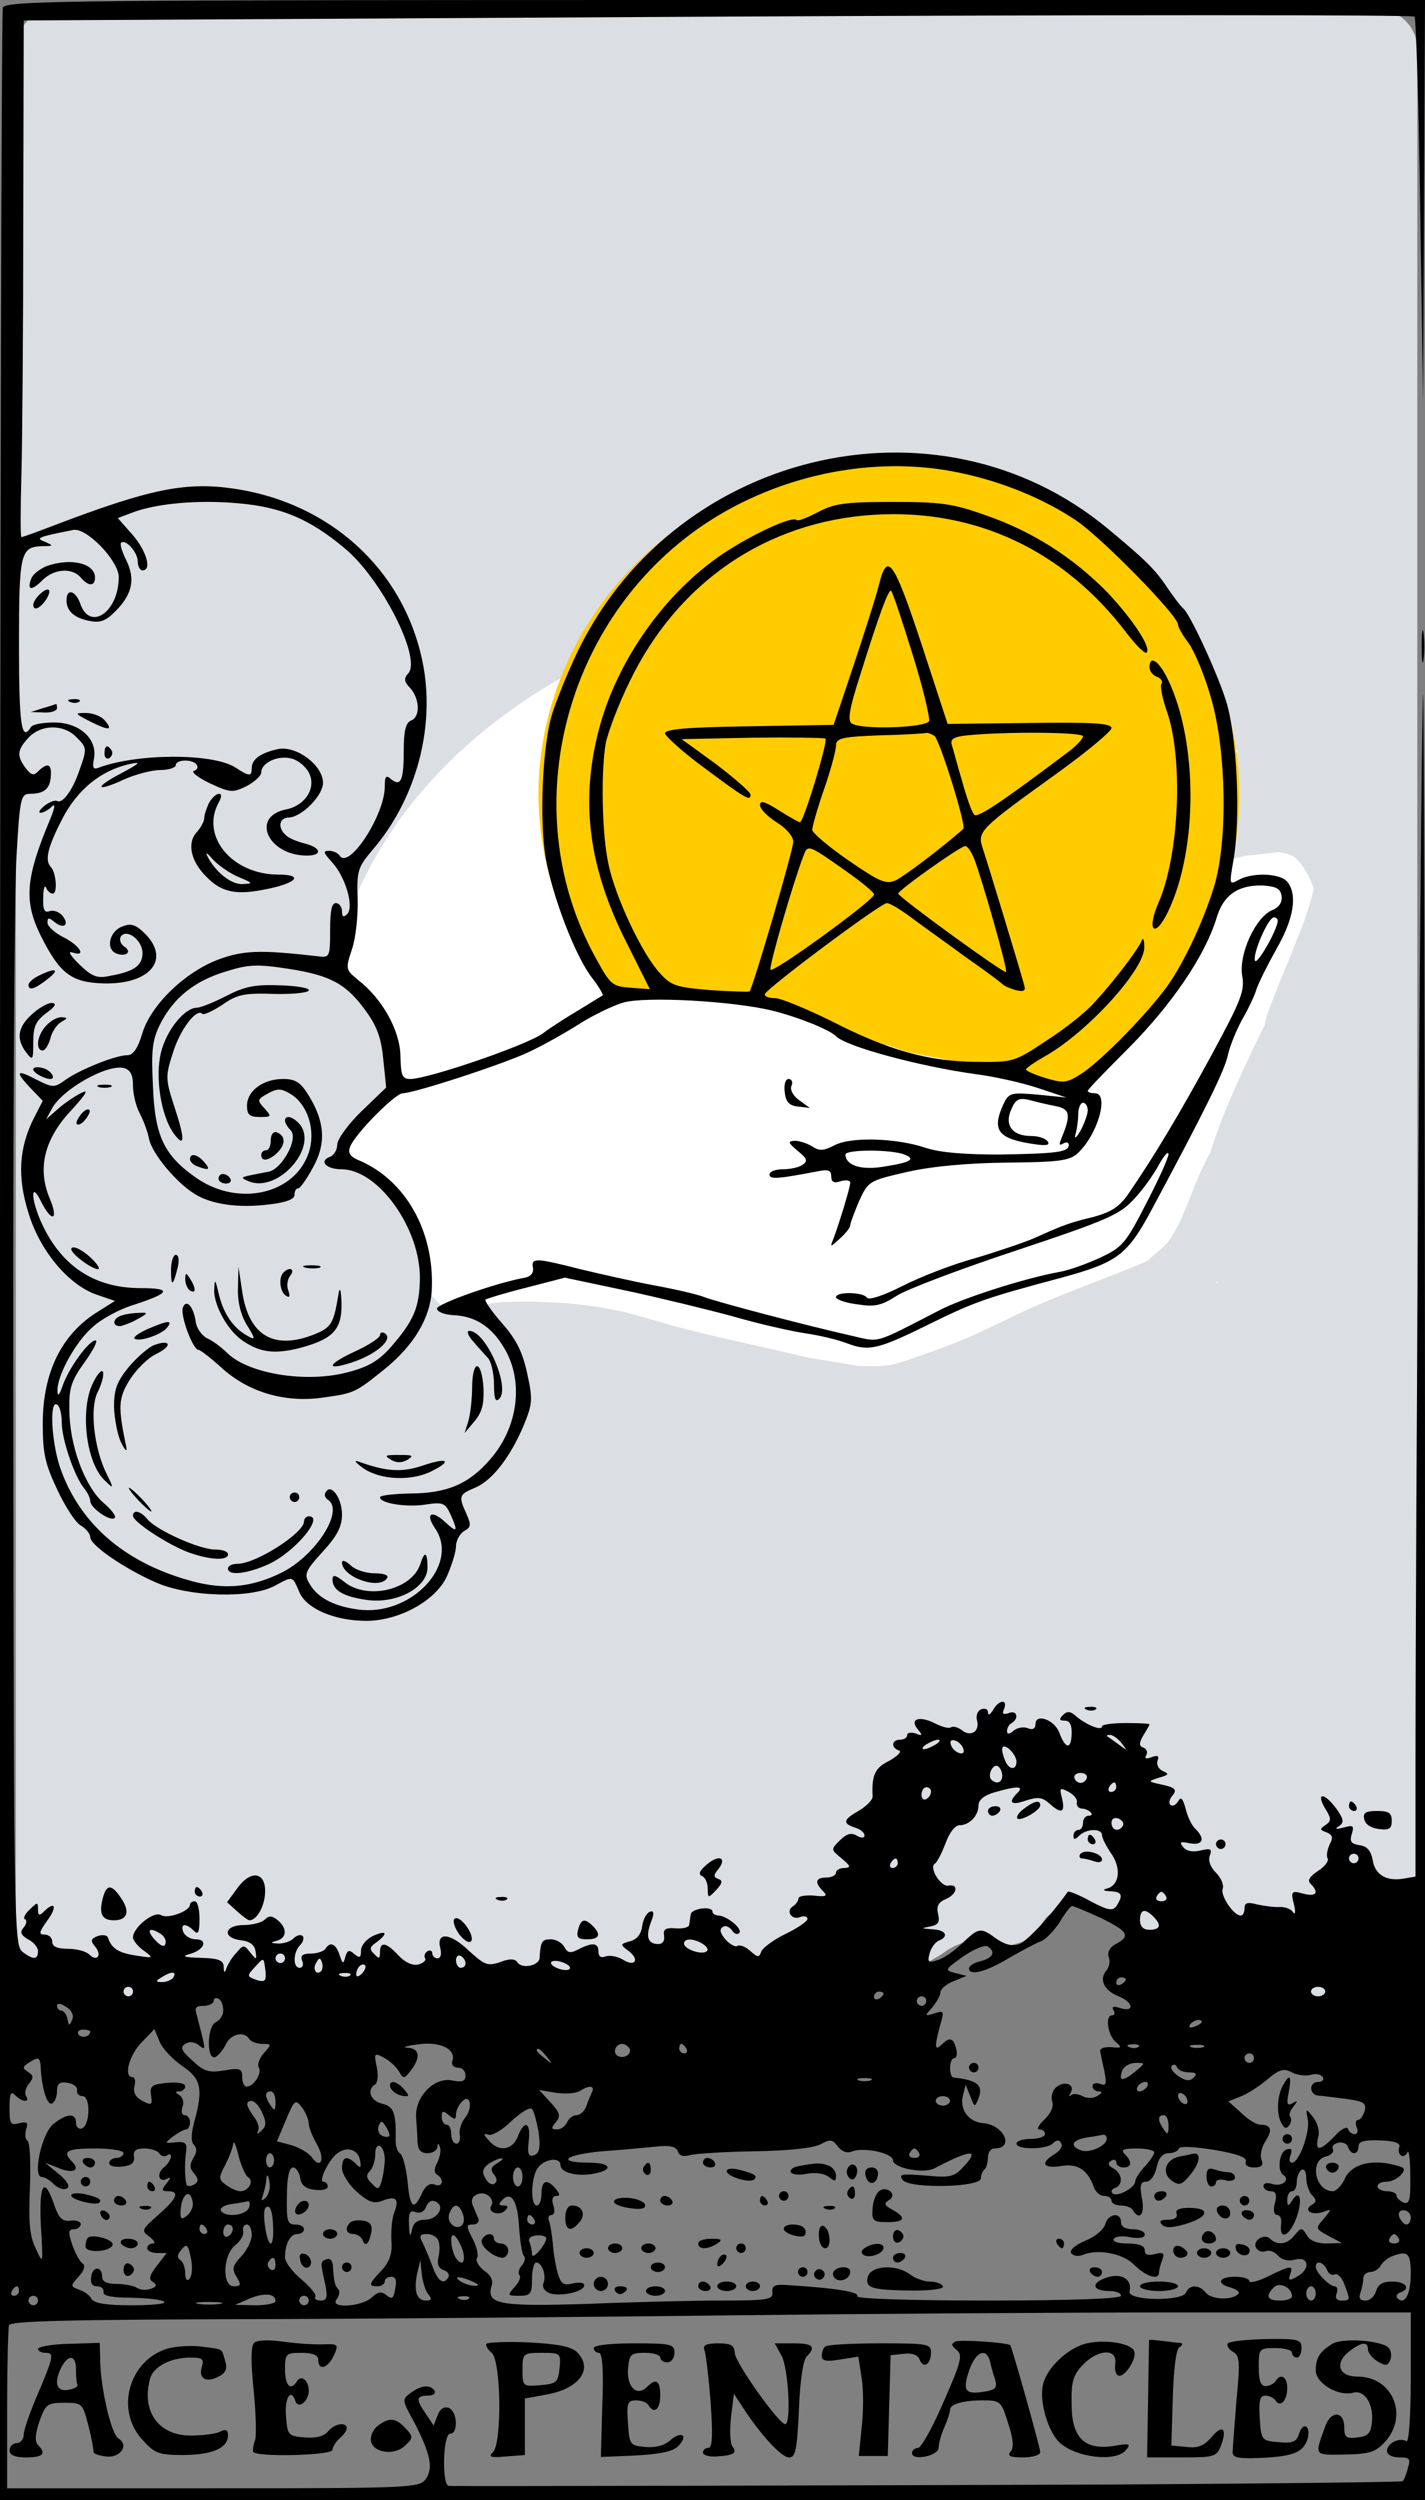 <?xml version="1.0" encoding="UTF-8" standalone="no"?>
<svg
   version="1.0"
   width="300pt"
   height="526pt"
   viewBox="0 0 300 526"
   preserveAspectRatio="xMidYMid meet"
   id="svg1373"
   sodipodi:docname="coin_1.svg"
   inkscape:version="1.2.1 (9c6d41e, 2022-07-14)"
   xmlns:inkscape="http://www.inkscape.org/namespaces/inkscape"
   xmlns:sodipodi="http://sodipodi.sourceforge.net/DTD/sodipodi-0.dtd"
   xmlns="http://www.w3.org/2000/svg"
   xmlns:svg="http://www.w3.org/2000/svg">
  <rect x="0" y="0" width="300" height="526" fill="#808080" stroke="none"/>
  <defs
     id="defs1377" />
  <sodipodi:namedview
     id="namedview1375"
     pagecolor="#ffffff"
     bordercolor="#000000"
     borderopacity="0.25"
     inkscape:showpageshadow="2"
     inkscape:pageopacity="0.0"
     inkscape:pagecheckerboard="0"
     inkscape:deskcolor="#d1d1d1"
     inkscape:document-units="pt"
     showgrid="false"
     inkscape:zoom="3.5699454"
     inkscape:cx="212.18812"
     inkscape:cy="271.8529"
     inkscape:window-width="1920"
     inkscape:window-height="1027"
     inkscape:window-x="1920"
     inkscape:window-y="25"
     inkscape:window-maximized="0"
     inkscape:current-layer="svg1373" />
  <g
     inkscape:groupmode="layer"
     id="layer2"
     inkscape:label="grey"
     style="fill:#dbdee3"
     sodipodi:insensitive="true">
    <path
       id="rect3328"
       style="fill:#dbdee3;stroke-width:1.55"
       d="m 11.666,1.998 c -4.618,0 -8.336,3.718 -8.336,8.336 V 411.933 c 0,4.618 3.718,8.336 8.336,8.336 H 153.133 c -3.326,-2.816 -1.263,-7.923 5.585,-7.396 0.539,0.042 1.078,0.082 1.617,0.123 5.742,0.438 11.483,0.888 17.234,1.197 4.703,0.163 9.421,0.25 14.109,-0.246 0.266,-0.039 0.534,-0.068 0.798,-0.117 0.911,-0.169 1.778,-0.528 2.629,-0.88 0.741,-0.338 1.396,-0.841 2.121,-1.211 0.396,-0.223 0.776,-0.475 1.148,-0.735 0.514,-0.308 0.98,-0.695 1.501,-0.993 0.576,-0.334 1.211,-0.677 1.809,-0.898 0.499,-0.211 1.003,-0.411 1.531,-0.538 0.42,-0.113 0.845,-0.208 1.274,-0.277 0.462,-0.077 0.926,-0.126 1.389,-0.132 0.77,-0.011 1.535,0.099 2.272,0.398 0.796,0.362 1.614,0.767 2.174,1.478 0.002,0.003 0.005,0.006 0.007,0.009 0.247,-0.094 0.445,-0.212 0.712,-0.294 0.869,-0.27 1.747,-0.511 2.624,-0.754 0.813,-0.209 1.602,-0.48 2.372,-0.813 0.596,-0.242 1.163,-0.547 1.724,-0.86 0.188,-0.113 0.382,-0.231 0.513,-0.412 0.156,-0.193 0.376,-0.353 0.467,-0.586 -0.006,0.005 -0.021,0.023 -0.018,0.016 0.136,-0.313 0.141,-0.332 0.268,-0.672 0.153,-0.38 0.241,-0.8 0.467,-1.147 0.251,-0.385 0.531,-0.75 0.797,-1.125 0.268,-0.232 0.517,-0.49 0.804,-0.697 0.348,-0.251 0.754,-0.424 1.16,-0.59 0.191,-0.232 0.409,-0.455 0.659,-0.668 0.204,-0.158 0.41,-0.314 0.623,-0.461 0.305,-0.175 0.599,-0.367 0.914,-0.523 0.615,-0.304 1.294,-0.439 1.975,-0.435 0.681,0.004 1.365,0.147 1.989,0.396 0.203,0.098 0.41,0.187 0.609,0.293 0.674,0.358 1.231,0.9 1.72,1.477 0.307,0.395 0.565,0.813 0.778,1.255 0.082,0.03 0.164,0.059 0.246,0.089 1.175,0.439 2.319,0.947 3.454,1.478 1.32,0.612 2.686,1.114 4.046,1.626 0.649,0.242 1.3,0.477 1.951,0.712 1.353,0.489 2.383,1.124 3.174,1.822 3.319,0.895 4.63,3.294 3.993,5.364 2.782,1.288 3.593,3.789 2.407,5.729 h 39.286 c 4.618,0 8.336,-3.718 8.336,-8.336 V 10.334 c 0,-4.618 -3.718,-8.336 -8.336,-8.336 z" />
  </g>
  <path
     id="path4214"
     style="fill:#ffffff;stroke-width:1.695"
     d="M 188.95,124.63 A 120.443,93.735 0 0 0 70.239,203.402 c 1.237,0.898 2.336,1.989 3.27,3.423 0.399,0.696 0.735,1.42 1.077,2.142 0.227,0.151 0.449,0.311 0.659,0.488 0.116,0.098 0.208,0.18 0.289,0.256 0.442,0.295 0.871,0.611 1.28,0.958 0.884,0.777 1.703,1.618 2.369,2.594 0.747,1.071 1.479,2.171 1.992,3.376 0.325,0.832 0.588,1.684 0.718,2.571 0.116,0.792 0.19,1.589 0.246,2.388 0.039,0.82 0.102,1.639 0.161,2.458 0.025,0.655 0.067,1.308 0.119,1.961 0.036,1.013 0.015,2.038 -0.272,3.019 -0.348,0.954 -0.815,1.848 -1.55,2.566 -0.458,0.465 -0.896,0.95 -1.38,1.389 -0.504,0.455 -0.968,0.954 -1.46,1.421 -0.652,0.647 -1.291,1.307 -1.922,1.975 -0.532,0.552 -1.072,1.104 -1.518,1.73 -0.479,0.749 -0.914,1.525 -1.381,2.281 -0.168,0.261 -0.339,0.522 -0.514,0.779 a 120.443,93.735 0 0 0 0.913,2.93 c 0.64,0.123 1.272,0.278 1.896,0.463 0.876,0.25 1.732,0.52 2.556,0.916 0.229,0.11 0.454,0.225 0.681,0.338 1.675,0.919 3.147,2.119 4.137,3.781 0.466,0.801 0.911,1.617 1.263,2.476 0.255,0.585 0.435,1.085 0.779,1.641 0.427,0.836 0.935,1.63 1.381,2.455 0.523,0.999 1.04,2.002 1.522,3.022 0.692,1.562 1.254,3.175 1.522,4.869 0.207,1.376 0.366,2.763 0.311,4.157 -0.012,0.903 -0.032,1.804 -0.084,2.706 a 120.443,93.735 0 0 0 5.244,5.298 c 0.652,0.106 1.299,0.258 1.941,0.435 0.092,0.028 0.18,0.065 0.271,0.094 0.17,-0.006 0.34,-0.027 0.51,-0.031 0.22,-0.005 0.439,0.018 0.659,0.016 0.598,-0.467 1.24,-0.878 1.909,-1.235 1.399,-0.705 2.856,-1.284 4.433,-1.414 1.119,-0.124 2.244,-0.192 3.371,-0.195 1.36,-0.032 2.719,-0.086 4.08,-0.073 1.26,0.044 2.518,0.11 3.776,0.174 1.367,0.032 2.733,0.084 4.096,0.209 1.803,0.163 3.603,0.364 5.396,0.606 2.263,0.353 4.519,0.761 6.743,1.315 3.07,0.763 6.098,1.676 9.136,2.553 5.485,1.51 11.025,2.797 16.582,4.012 4.37,0.986 8.735,1.993 13.097,3.013 3.389,0.515 6.77,1.083 10.147,1.677 2.174,0.04 4.352,0.1 6.513,-0.179 1.986,-0.342 3.882,-1.063 5.779,-1.723 3.595,-1.243 7.167,-2.545 10.676,-4.015 3.972,-1.746 7.847,-3.701 11.774,-5.543 3.974,-1.854 8.062,-3.446 12.139,-5.057 3.312,-1.305 6.637,-2.579 9.946,-3.894 1.361,-0.554 2.715,-1.125 4.072,-1.688 0.674,-0.659 1.383,-1.28 2.098,-1.894 0.608,-0.496 1.182,-1.026 1.748,-1.569 0.409,-0.42 0.748,-0.904 1.063,-1.396 0.511,-0.806 0.986,-1.635 1.431,-2.48 0.408,-0.714 0.738,-1.467 1.052,-2.225 0.333,-0.812 0.675,-1.62 1.022,-2.426 0.36,-0.883 0.715,-1.769 1.052,-2.662 0.5,-1.28 1.021,-2.551 1.579,-3.807 0.657,-1.459 1.38,-2.884 2.147,-4.288 0.849,-2.692 1.779,-5.35 2.826,-7.973 0.842,-2.112 1.408,-3.383 2.303,-5.455 1.652,-3.705 3.379,-7.377 5.145,-11.029 0.387,-0.791 0.788,-1.576 1.195,-2.357 0.119,-0.842 0.314,-1.728 0.669,-2.688 0.478,-1.293 0.983,-2.577 1.477,-3.864 0.546,-1.402 1.111,-2.798 1.69,-4.187 0.616,-1.488 1.23,-2.977 1.825,-4.474 0.737,-1.841 1.491,-3.676 2.203,-5.527 0.821,-2.18 1.545,-4.392 2.145,-6.643 0.11,-0.464 0.209,-0.931 0.311,-1.397 -0.454,-1.199 -0.916,-2.399 -1.57,-3.504 -0.492,-0.829 -1.024,-1.638 -1.673,-2.355 -0.403,-0.421 -0.83,-0.807 -1.34,-1.097 -0.905,-0.385 -1.873,-0.567 -2.843,-0.708 -2.048,0.206 -4.091,0.461 -6.136,0.69 -0.33,0.038 -0.661,0.061 -0.992,0.097 -1.868,0.461 -3.716,0.998 -5.553,1.573 -3.289,1.024 -6.564,2.091 -9.813,3.236 -1.99,0.716 -3.993,1.413 -5.912,2.309 -7.351,3.433 -11.795,-1.467 -8.943,-5.927 -2.892,-2.69 -1.405,-7.747 5.512,-8.851 2.141,-0.341 4.28,-0.694 6.432,-0.962 1.669,-0.223 3.339,-0.431 5.011,-0.621 -0.321,-3.036 2.176,-4.957 4.112,-6.555 0.653,-0.539 1.329,-1.052 1.995,-1.575 0.076,-0.059 0.349,-0.272 0.476,-0.372 -0.945,-0.258 -1.894,-0.499 -2.858,-0.68 -1.892,-0.32 -3.936,-0.366 -5.568,-1.542 -0.774,-0.558 -1.368,-1.332 -2.052,-1.998 -0.385,-0.807 -0.847,-1.582 -1.154,-2.421 -0.362,-0.989 -0.581,-2.68 -0.699,-3.751 -0.155,-1.406 -0.209,-2.818 -0.248,-4.23 -0.024,-1.83 0.203,-3.646 0.722,-5.402 0.229,-0.775 0.414,-1.208 0.699,-1.937 0.632,-1.537 1.52,-2.926 2.912,-3.877 A 120.443,93.735 0 0 0 188.95,124.63 Z m 71.128,32.833 c -0.211,0.205 -0.438,0.682 -0.589,1.603 0.283,-0.226 0.564,-0.454 0.823,-0.706 0.146,-0.141 0.224,-0.297 0.262,-0.444 -0.165,-0.152 -0.331,-0.302 -0.497,-0.453 z m -3.513,112.002 c -0.131,0.1 -0.261,0.199 -0.394,0.296 -0.037,0.07 -0.072,0.142 -0.108,0.212 0.072,-0.007 0.143,-0.017 0.215,-0.023 0.094,-0.163 0.189,-0.324 0.287,-0.485 z" />
  <path
     id="path2995"
     style="fill:#ffcc00;stroke-width:1.55"
     inkscape:label="coin"
     d="m 187.129,96.863 a 73.772,70.474 0 0 0 -73.772,70.474 73.772,70.474 0 0 0 14.915,41.905 c 0.247,-0.039 0.509,-0.065 0.79,-0.073 0.267,-0.008 0.126,-0.004 0.422,-0.013 0.777,-0.026 1.554,-0.056 2.331,-0.088 0.937,-0.035 1.874,-0.058 2.811,-0.081 1.378,-0.01 2.755,0.038 4.128,0.155 1.39,0.117 2.778,0.271 4.17,0.357 1.618,0.102 3.237,0.197 4.856,0.283 1.638,0.082 3.277,0.162 4.912,0.293 1.288,0.123 2.57,0.289 3.845,0.51 0.968,0.163 1.937,0.335 2.861,0.677 1.04,0.367 2.077,0.744 3.122,1.097 1.105,0.361 2.221,0.681 3.333,1.017 0.041,0.013 0.078,0.027 0.119,0.04 0.037,0.004 0.075,0.006 0.113,0.01 0.647,0.088 1.203,0.146 1.841,0.325 0.083,0.023 0.163,0.055 0.245,0.081 1.011,0.174 2.017,0.377 3.019,0.595 1.357,0.302 2.695,0.683 4.012,1.126 0.84,0.292 1.67,0.613 2.48,0.98 0.441,0.19 0.863,0.417 1.293,0.628 0.509,0.228 0.998,0.492 1.491,0.751 0.519,0.275 1.052,0.518 1.61,0.703 0.886,0.283 1.782,0.53 2.682,0.763 0.866,0.21 1.729,0.425 2.581,0.686 0.635,0.222 1.27,0.446 1.904,0.668 0.605,0.225 1.223,0.409 1.847,0.574 1.29,0.329 2.597,0.586 3.904,0.839 0.974,0.181 1.952,0.341 2.925,0.524 0.95,0.171 1.881,0.429 2.81,0.688 1.176,0.328 1.968,0.875 2.421,1.487 1.278,0.086 2.556,0.186 3.835,0.264 1.564,0.124 3.119,0.334 4.68,0.486 0.576,0.054 1.154,0.086 1.731,0.114 0.85,-0.016 2.124,0.337 2.791,0.445 0.025,0.004 -0.098,-0.022 -0.073,-0.018 1.372,0.246 2.388,0.453 3.662,0.943 0.175,0.077 0.349,0.153 0.524,0.23 1.159,0.51 2.064,0.998 2.773,1.469 a 73.772,70.474 0 0 0 37.828,-61.443 73.772,70.474 0 0 0 -73.771,-70.474 z"
     sodipodi:insensitive="true" />
  <g
     transform="matrix(0.1,0,0,-0.1,0,526)"
     fill="#000000"
     stroke="none"
     id="g1371"
     sodipodi:insensitive="true"
     inkscape:label="g1371">
    <g
       id="g1277">
      <path
         d="M 6,5244 C 3,5235 0,4052 0,2614 V 0 h 1500 1500 v 1902 c 0,1046 -2,1899 -4,1897 -4,-4 -16,-1735 -16,-2260 v -227 l -23,-4 c -37,-7 -62,7 -67,38 -4,21 -12,30 -28,32 -18,3 -21,8 -16,24 5,17 3,19 -18,13 -16,-4 -19,-3 -9,3 11,8 10,14 -5,36 -28,38 -46,35 -21,-4 10,-17 9,-22 -3,-30 -12,-8 -12,-10 3,-15 13,-6 14,-11 6,-26 -5,-11 -7,-24 -4,-29 3,-5 -6,-17 -20,-26 -18,-12 -23,-20 -16,-27 19,-19 12,-28 -15,-21 -25,7 -27,5 -20,-22 4,-16 3,-24 -2,-17 -4,7 -16,11 -27,11 -11,-1 -32,2 -47,5 -22,6 -28,4 -28,-8 0,-8 -3,-15 -8,-15 -15,0 -43,42 -38,56 3,8 -3,23 -14,34 -12,12 -17,26 -13,36 5,14 2,16 -19,11 -16,-4 -30,-2 -37,7 -9,11 -6,12 14,8 27,-5 33,9 12,30 -8,7 -17,26 -21,43 -6,22 -10,26 -16,15 -5,-8 -12,-11 -16,-7 -4,3 -2,13 5,20 9,12 5,16 -21,22 -32,7 -33,7 -8,15 21,6 22,8 8,14 -9,4 -14,14 -11,22 4,10 0,12 -13,7 -11,-4 -15,-3 -11,4 4,6 1,13 -5,16 -10,3 -11,9 -1,26 7,11 13,22 13,23 0,2 -22,3 -50,3 -27,0 -50,-3 -50,-7 0,-10 -31,2 -53,20 -13,12 -20,13 -29,4 -9,-9 -8,-12 4,-12 10,0 15,-9 14,-29 -1,-32 -13,-31 -26,4 -10,27 -50,41 -50,18 0,-10 -6,-13 -16,-9 -9,4 -23,1 -30,-5 -9,-8 -14,-8 -14,-1 0,6 4,14 10,17 16,10 11,28 -6,21 -12,-4 -15,-2 -10,9 8,21 -11,19 -23,-2 -6,-10 -11,-13 -11,-6 0,7 -6,10 -14,7 -8,-3 -12,-13 -9,-24 6,-23 -14,-35 -32,-20 -8,6 -18,9 -23,6 -5,-3 -19,1 -33,8 -33,17 -55,10 -37,-12 11,-13 10,-15 -4,-9 -10,3 -18,2 -18,-3 0,-6 -7,-10 -15,-10 -18,0 -20,-17 -2,-23 6,-2 -3,-11 -20,-21 -31,-15 -38,-30 -36,-75 1,-7 -12,-20 -28,-30 -34,-19 -36,-27 -9,-36 11,-3 20,-11 20,-16 0,-6 -6,-7 -16,-1 -12,7 -22,4 -36,-10 -19,-19 -19,-19 4,-38 19,-16 20,-19 6,-20 -10,0 -18,-4 -18,-10 0,-5 -9,-10 -20,-10 -23,0 -26,-10 -7,-29 10,-10 6,-12 -20,-9 -18,1 -32,-1 -32,-6 0,-5 -5,-12 -11,-16 -17,-10 -3,-31 15,-23 8,3 15,1 15,-4 0,-5 -20,-19 -45,-31 -25,-12 -48,-29 -52,-37 -5,-14 -7,-14 -24,1 -10,9 -22,13 -27,10 -4,-3 -16,4 -25,14 -11,13 -13,22 -5,26 5,4 14,0 19,-7 4,-7 11,-10 15,-6 9,8 -25,36 -43,37 -7,0 -13,4 -13,8 0,13 -45,7 -46,-6 -1,-7 -2,-16 -3,-21 0,-6 -13,-9 -28,-8 -22,2 -27,-2 -25,-15 2,-11 -3,-18 -12,-18 -22,0 -27,15 -16,45 8,20 7,26 -2,23 -7,-3 -14,-16 -16,-30 -2,-17 -11,-28 -25,-32 -22,-6 -22,-7 -3,-21 24,-19 12,-34 -14,-17 -11,6 -26,9 -35,6 -10,-4 -15,0 -15,10 0,19 -13,20 -42,5 -17,-9 -23,-8 -30,5 -5,9 -18,16 -28,16 -19,0 -22,-4 -24,-39 -1,-17 -38,-24 -47,-9 -5,7 -16,8 -36,0 -27,-9 -33,-6 -67,25 -39,37 -68,39 -59,4 3,-12 1,-21 -6,-21 -6,0 -11,5 -11,11 0,5 -5,7 -10,4 -6,-4 -8,-10 -5,-15 3,-4 -4,-10 -14,-13 -12,-3 -28,4 -42,19 -26,28 -39,30 -39,7 0,-14 -2,-15 -12,-4 -11,10 -10,15 5,25 25,19 21,26 -8,13 -14,-7 -25,-20 -25,-31 0,-15 -3,-16 -14,-7 -11,10 -15,8 -19,-6 -4,-16 -6,-15 -12,4 -8,24 -20,29 -30,13 -3,-5 -17,-10 -30,-10 -18,0 -23,-4 -19,-15 4,-8 1,-15 -5,-15 -15,0 -14,33 1,48 6,6 9,15 5,19 -4,4 -13,1 -19,-5 -7,-7 -21,-11 -32,-11 -17,1 -18,2 -3,6 21,6 22,26 2,43 -12,10 -19,10 -27,2 -7,-7 -27,-12 -45,-12 -41,0 -46,-27 -6,-32 19,-2 29,-10 31,-23 3,-19 2,-19 -11,-3 -13,17 -15,17 -29,0 -9,-9 -18,-24 -21,-32 -4,-12 -6,-11 -6,3 -1,13 -11,17 -48,18 -35,1 -42,3 -24,8 31,8 40,31 13,31 -11,0 -22,7 -26,15 -7,18 5,20 22,3 9,-9 12,-4 12,25 0,20 -4,37 -10,37 -5,0 -10,-3 -10,-7 0,-14 -48,-31 -61,-22 -15,9 -59,-26 -59,-47 0,-6 10,-19 23,-28 21,-16 21,-16 -18,-10 -37,6 -50,15 -58,38 -2,5 -11,6 -21,3 -15,-6 -16,-10 -6,-22 16,-19 4,-33 -12,-17 -7,7 -27,12 -45,12 -23,0 -33,5 -33,15 0,8 -7,15 -16,15 -13,0 -12,5 6,30 21,29 16,42 -8,18 -9,-9 -12,-8 -12,5 0,16 -1,16 -18,-1 -10,-9 -14,-19 -9,-20 4,-2 3,-10 -3,-17 -9,-10 -6,-16 9,-25 12,-6 21,-17 21,-25 0,-18 -10,-19 -33,-1 -17,13 -18,66 -19,1097 -1,596 2,1141 7,1212 7,120 9,127 29,127 29,0 42,11 43,38 2,25 -7,28 -26,10 -10,-11 -15,-9 -27,6 -19,26 -18,38 6,64 26,28 73,29 100,2 23,-23 24,-24 7,-71 -14,-42 -36,-71 -47,-64 -4,2 -16,-2 -26,-10 -10,-8 -14,-15 -9,-15 6,0 17,6 24,13 8,8 7,-2 -4,-28 -51,-122 -55,-170 -20,-242 41,-82 65,-100 134,-102 97,-2 140,50 87,104 -20,20 -30,23 -48,16 -28,-10 -36,-48 -13,-57 21,-8 34,4 16,15 -7,5 -10,14 -7,20 12,19 46,-7 46,-34 0,-26 -17,-39 -68,-48 -27,-6 -38,-2 -65,24 -20,20 -25,29 -14,25 31,-10 14,16 -21,33 -17,9 -32,22 -32,30 0,11 3,11 15,1 20,-16 32,-5 16,14 -7,8 -19,12 -27,9 -10,-4 -14,3 -13,28 0,19 3,28 6,22 2,-7 9,-13 14,-13 11,0 7,45 -4,56 -13,14 -7,41 24,101 32,62 82,103 144,116 23,5 19,1 -18,-19 -60,-31 -57,-42 4,-14 24,11 59,20 77,20 17,0 32,5 32,10 0,13 37,13 44,1 4,-5 1,-11 -6,-13 -6,-2 9,-14 34,-26 43,-20 48,-20 77,-6 17,9 31,22 31,29 0,20 35,37 64,29 13,-3 29,-16 36,-29 17,-32 -7,-70 -48,-78 -75,-15 -38,-97 44,-97 33,0 31,16 -3,25 -16,4 -34,11 -40,17 -19,15 -16,38 5,38 27,1 72,46 72,73 0,37 -56,79 -95,71 -36,-8 -55,-21 -55,-40 0,-18 -5,-18 -34,1 -47,31 -208,30 -288,0 -12,-5 -14,0 -10,20 7,41 -31,75 -84,75 -24,0 -46,-4 -49,-10 -20,-32 -25,6 -25,173 0,195 3,206 49,208 24,0 24,1 6,9 -21,8 -17,10 59,25 28,6 96,-65 96,-99 0,-74 -61,-115 -81,-56 -10,28 -29,33 -29,7 0,-22 16,-37 47,-43 24,-5 35,-1 56,20 36,36 42,68 23,107 -9,18 -14,34 -11,37 9,9 35,-20 35,-39 0,-11 5,-19 10,-19 20,0 9,40 -21,75 l -31,35 29,11 c 51,20 141,28 226,20 90,-8 149,-33 222,-94 77,-63 162,-230 135,-263 -10,-11 -10,-18 4,-32 20,-23 21,-61 1,-68 -11,-5 -15,-22 -15,-63 0,-63 -6,-77 -27,-60 -10,9 -13,6 -13,-16 0,-60 -76,-176 -95,-145 -3,5 -13,10 -22,10 -14,0 -12,-4 6,-24 28,-30 47,-94 32,-109 -8,-8 -11,-6 -11,6 0,9 -6,17 -13,17 -9,0 -12,-17 -12,-57 0,-56 -1,-58 -25,-55 -122,14 -157,13 -211,-7 -71,-27 -143,-97 -160,-157 -9,-30 -19,-44 -31,-44 -24,0 -97,-29 -129,-51 -25,-18 -27,-18 -63,0 -42,22 -45,17 -11,-19 l 25,-26 -19,-37 c -31,-62 -35,-123 -11,-199 24,-80 85,-152 144,-172 l 38,-13 -35,-22 C 130,2454 90,2373 90,2265 c 0,-63 5,-85 31,-140 17,-36 39,-70 50,-75 10,-6 19,-17 19,-24 0,-17 73,-67 140,-96 70,-30 197,-33 247,-7 41,22 38,22 53,-12 14,-35 74,-61 141,-61 70,0 147,43 170,94 10,23 19,51 19,63 0,12 8,26 17,32 15,8 15,13 5,36 -17,37 -16,41 18,55 36,15 74,64 102,130 19,46 20,55 8,110 -10,46 -23,72 -53,106 -22,25 -37,47 -35,50 3,2 42,14 86,25 l 81,21 128,-27 c 70,-15 173,-40 228,-55 55,-16 123,-31 150,-35 28,-4 67,-13 88,-21 47,-18 66,-13 181,44 90,44 114,52 271,94 117,32 138,47 189,142 116,216 154,294 161,326 4,19 18,53 30,75 13,22 26,50 30,63 4,13 23,51 42,85 37,64 45,115 23,142 -15,18 -73,20 -102,4 -20,-11 -20,-10 -12,37 17,92 8,272 -16,343 -21,64 -76,181 -89,191 -4,3 -18,21 -31,40 -28,42 -45,59 -128,128 -362,300 -926,161 -1124,-276 -17,-37 -37,-87 -45,-112 -21,-66 -28,-224 -14,-306 15,-82 62,-206 98,-252 14,-18 23,-34 22,-36 -2,-1 -24,-15 -49,-30 -25,-15 -60,-37 -77,-50 -34,-25 -242,-96 -279,-96 -17,0 -20,6 -21,49 -1,53 -38,120 -90,160 -25,21 -26,22 -12,64 8,23 13,71 12,106 -2,60 0,66 33,105 85,100 126,239 108,368 -30,205 -189,359 -402,390 -102,15 -178,-1 -380,-78 -34,-13 -64,-24 -67,-24 -2,0 -2,57 0,128 2,70 4,314 4,543 l 1,416 1461,8 c 803,4 1463,4 1467,0 3,-3 9,-187 12,-408 l 6,-402 2,423 2,422 H 1506 C 150,5260 12,5259 6,5244 Z m 2016,-979 c 90,-19 177,-55 245,-101 55,-38 213,-199 213,-218 0,-5 10,-23 23,-40 12,-17 34,-69 47,-116 32,-110 35,-300 6,-395 -25,-81 -70,-174 -107,-221 -48,-62 -137,-151 -174,-174 -30,-19 -37,-19 -74,-8 -23,7 -41,15 -41,18 0,3 19,16 42,29 89,51 209,183 207,229 0,16 -3,21 -6,12 -7,-17 -54,-80 -98,-128 -16,-19 -61,-55 -100,-80 -69,-46 -71,-47 -150,-46 -101,1 -184,24 -305,86 -53,26 -106,48 -118,48 -12,0 -22,3 -22,8 0,10 244,192 257,192 7,0 31,-15 55,-33 24,-18 75,-54 113,-82 39,-27 72,-52 75,-55 3,-4 15,-9 28,-13 18,-4 22,-2 18,11 -7,27 -76,254 -87,287 -12,36 -8,40 159,160 61,44 111,86 112,93 0,10 -36,13 -172,11 l -173,-2 -39,119 c -74,228 -87,249 -106,172 -6,-24 -30,-99 -53,-168 l -42,-125 -178,-3 c -132,-2 -177,-6 -177,-15 1,-6 37,-39 82,-72 90,-67 98,-71 98,-57 0,6 -33,34 -72,64 l -73,53 149,3 c 82,1 151,0 154,-2 5,-6 -46,-176 -54,-176 -2,0 -22,11 -44,25 -30,19 -40,22 -40,11 0,-8 16,-24 35,-36 21,-13 35,-30 35,-41 0,-18 -85,-307 -92,-315 -2,-1 -39,0 -83,3 -71,6 -82,9 -106,36 -38,41 -94,161 -108,229 -14,63 -16,193 -6,253 4,22 26,81 50,130 101,210 288,338 515,352 213,13 399,-74 532,-249 20,-26 38,-44 42,-41 10,10 -27,67 -81,125 -72,74 -159,130 -258,164 -70,25 -95,28 -196,28 -98,0 -122,-3 -156,-21 -23,-12 -43,-20 -46,-17 -9,9 -91,-29 -152,-69 -124,-82 -226,-226 -264,-371 -40,-152 -22,-291 58,-449 l 49,-98 -41,3 c -38,3 -42,6 -73,63 -167,301 -73,697 213,901 159,113 369,159 555,119 z m -101,-381 c 22,-70 37,-134 35,-141 -6,-14 -142,-19 -163,-5 -9,6 -5,31 18,102 39,125 60,182 65,177 3,-2 23,-62 45,-133 z m 46,-172 c 11,-7 68,-190 61,-196 -49,-43 -124,-99 -142,-108 -21,-9 -33,-4 -100,42 -42,29 -76,58 -76,64 0,7 11,46 25,86 14,40 25,82 25,91 0,16 12,19 93,22 50,1 94,4 97,5 3,1 10,-2 17,-6 z m 313,-1 c 0,-5 -12,-18 -27,-30 -141,-106 -195,-143 -202,-135 -5,5 -16,36 -25,69 -10,33 -19,68 -22,77 -4,13 3,18 33,21 78,8 243,7 243,-2 z m -497,-285 c 31,-22 57,-43 57,-48 0,-12 -215,-168 -218,-158 -3,8 47,181 69,238 10,26 8,27 92,-32 z m 268,27 c 17,-44 71,-234 67,-238 -4,-4 -227,158 -227,165 0,7 131,100 141,100 5,0 13,-12 19,-27 z m 647,-78 c 2,-13 -5,-24 -20,-30 -35,-15 -70,-92 -63,-137 6,-33 -2,-52 -64,-167 -68,-125 -122,-215 -175,-292 -19,-28 -37,-39 -73,-49 -50,-12 -64,-17 -126,-45 -21,-9 -77,-28 -124,-42 -48,-13 -117,-40 -154,-59 -40,-20 -70,-30 -74,-24 -8,12 -65,13 -65,1 0,-5 20,-12 44,-15 38,-6 51,-3 84,18 22,14 136,57 254,96 192,64 216,75 246,108 19,20 42,53 52,72 11,19 19,29 20,22 0,-8 -21,-54 -47,-104 -43,-84 -50,-92 -97,-114 -28,-13 -67,-27 -86,-30 -72,-13 -204,-55 -253,-81 -140,-72 -123,-67 -185,-53 -93,21 -280,70 -309,81 -15,6 -63,17 -107,25 -43,8 -113,24 -155,34 -94,24 -103,24 -99,3 2,-11 -5,-19 -17,-21 -61,-11 -185,-55 -185,-65 0,-7 16,-13 36,-14 45,-2 80,-25 106,-70 41,-69 29,-165 -29,-232 -45,-53 -92,-73 -170,-73 -35,-1 -63,-4 -63,-8 0,-13 58,-22 98,-15 34,5 39,3 50,-20 17,-38 15,-41 -11,-17 -28,26 -42,18 -22,-12 55,-77 -50,-188 -162,-172 -52,7 -87,26 -103,57 -10,17 -6,26 29,64 31,34 41,53 41,79 0,34 -23,66 -34,47 -4,-5 -2,-12 4,-16 36,-22 -25,-118 -98,-154 -59,-29 -112,-35 -174,-21 -149,36 -250,121 -292,244 -18,55 -22,141 -6,131 6,-3 10,-20 10,-38 0,-35 27,-114 47,-138 7,-8 13,-21 13,-27 0,-14 41,-43 51,-36 5,3 -6,18 -24,33 -39,35 -71,121 -71,196 -1,44 4,60 32,99 18,25 29,46 23,46 -14,0 -56,-58 -69,-95 -7,-21 -11,-24 -11,-11 -1,32 38,103 74,134 18,17 57,38 87,47 77,25 81,35 14,35 -100,0 -171,49 -212,145 -20,48 -18,79 2,38 23,-46 38,-41 19,5 -27,63 -12,125 44,185 34,37 39,47 21,37 -14,-7 -36,-22 -49,-34 l -24,-21 12,22 c 21,41 117,95 152,86 14,-4 19,-15 19,-37 0,-17 6,-43 14,-58 8,-15 17,-39 20,-55 7,-31 57,-91 96,-115 35,-22 93,-30 156,-22 36,4 54,11 54,20 0,8 3,14 8,14 4,0 18,20 31,44 28,50 25,96 -9,151 -17,28 -28,35 -54,35 -42,0 -76,-25 -76,-56 0,-19 5,-24 27,-24 25,0 25,1 10,18 -16,17 -16,19 8,32 20,11 28,10 49,-3 35,-23 51,-77 36,-122 -29,-87 -146,-114 -234,-55 -70,48 -90,88 -94,195 -4,78 -1,98 16,132 28,54 71,89 137,109 48,15 65,16 131,6 91,-14 123,-32 165,-90 23,-32 32,-57 36,-102 l 6,-58 -52,-50 c -28,-27 -51,-59 -51,-70 0,-11 -7,-23 -16,-26 -23,-9 -7,-26 25,-26 77,0 166,-124 165,-230 -1,-61 -13,-89 -62,-145 -25,-28 -47,-41 -90,-52 -86,-23 -206,-4 -252,39 -13,13 -33,28 -45,33 -11,6 -22,22 -23,35 -5,32 -20,48 -27,29 -6,-16 21,-89 33,-89 4,0 27,-18 50,-39 57,-51 134,-73 214,-61 64,9 66,10 127,59 62,50 97,108 100,167 6,124 -56,233 -156,274 -16,7 -21,15 -16,27 9,26 95,113 111,113 24,0 214,62 266,87 28,13 76,40 106,59 30,19 72,39 93,45 48,13 229,3 312,-17 53,-13 121,-40 135,-54 21,-22 178,-64 295,-80 39,-5 97,-18 130,-29 l 60,-20 -60,6 c -58,5 -61,4 -73,-21 -24,-53 -11,-71 58,-82 31,-5 41,-4 36,4 -4,7 -20,12 -35,12 -40,0 -57,23 -42,56 9,21 16,25 37,20 15,-4 40,-10 56,-13 31,-6 33,-18 13,-67 -6,-14 -5,-17 3,-12 7,4 12,3 12,-3 0,-15 -26,-18 -145,-20 -74,0 -125,4 -156,14 -62,21 -159,24 -193,5 -22,-11 -31,-12 -46,-2 -11,7 -28,12 -37,12 -15,-1 -14,-4 6,-21 21,-17 22,-22 10,-30 -7,-5 -26,-9 -41,-9 -16,0 -28,-5 -28,-11 0,-11 19,-9 103,7 21,4 27,2 27,-11 0,-12 6,-15 20,-10 11,3 20,2 20,-3 0,-10 -23,-85 -35,-117 -8,-20 -8,-20 13,-1 12,11 22,23 22,28 0,5 9,28 19,52 19,41 21,42 99,60 52,12 126,19 210,20 111,1 133,4 150,19 43,39 68,127 37,127 -8,0 -15,2 -15,5 0,3 40,44 88,92 90,91 159,193 183,271 14,49 46,71 99,69 27,-2 36,-7 38,-22 z m -8,-52 c 0,-18 -44,-95 -48,-84 -5,15 28,91 40,91 4,0 8,-3 8,-7 z m -400,-400 c -1,-10 -8,-29 -16,-43 -8,-14 -13,-17 -10,-7 3,10 6,30 6,43 0,13 5,24 10,24 6,0 10,-8 10,-17 z m -386,-92 c 26,-10 12,-17 -47,-26 -46,-7 -77,4 -77,26 0,11 97,11 124,0 z m 457,-1238 c 13,-17 13,-17 -6,-3 -11,8 -22,16 -24,17 -2,2 0,3 6,3 6,0 17,-8 24,-17 z m -391,-3 c -8,-5 -19,-10 -25,-10 -5,0 -3,5 5,10 8,5 20,10 25,10 6,0 3,-5 -5,-10 z m 58,-9 c 3,-8 -1,-12 -9,-9 -7,2 -15,10 -17,17 -3,8 1,12 9,9 7,-2 15,-10 17,-17 z m 112,-27 c 0,-19 -16,-18 -24,2 -11,27 -7,37 9,24 8,-7 15,-19 15,-26 z m -30,-30 c 0,-14 -12,-19 -23,-8 -9,9 4,35 14,28 5,-3 9,-12 9,-20 z m 178,-5 c -2,-6 -8,-10 -13,-10 -5,0 -11,4 -13,10 -2,6 4,11 13,11 9,0 15,-5 13,-11 z m 62,-19 c 0,-5 -5,-10 -11,-10 -5,0 -7,5 -4,10 3,6 8,10 11,10 2,0 4,-4 4,-10 z m -390,-9 c 0,-6 -4,-13 -10,-16 -5,-3 -10,1 -10,9 0,9 5,16 10,16 6,0 10,-4 10,-9 z m 182,-3 c -21,-21 -13,-27 18,-16 25,8 34,7 49,-6 25,-23 34,-20 27,10 -6,23 -5,24 14,14 11,-6 19,-16 17,-22 -1,-7 3,-12 10,-13 15,0 30,-15 15,-15 -7,0 -12,-7 -12,-15 0,-8 -4,-15 -10,-15 -5,0 -10,-5 -10,-12 0,-9 3,-9 12,0 15,15 48,16 48,1 0,-6 9,-23 19,-38 22,-31 18,-67 -8,-74 -11,-3 -9,-5 7,-6 24,-1 27,-8 13,-30 -8,-12 -17,-11 -55,9 -25,14 -46,22 -48,20 -37,-52 -85,-103 -102,-110 -14,-5 -29,-2 -48,11 -34,25 -37,24 -73,-10 -16,-16 -40,-32 -52,-35 -18,-6 -21,-4 -16,14 3,12 12,24 19,27 23,9 15,23 -13,24 -24,2 -25,2 -5,6 17,3 21,9 17,26 -4,16 0,25 17,32 23,10 27,32 5,28 -16,-4 -42,38 -29,46 5,3 15,23 23,44 8,22 20,37 29,37 21,0 40,20 40,42 0,11 12,21 33,27 48,14 64,14 49,-1 z m 222,-69 c -8,-14 -24,-10 -24,6 0,9 6,12 15,9 8,-4 12,-10 9,-15 z m 496,-69 c 0,-5 -4,-10 -10,-10 -5,0 -10,5 -10,10 0,6 5,10 10,10 6,0 10,-4 10,-10 z m -970,-10 c 0,-5 -5,-10 -11,-10 -5,0 -7,5 -4,10 3,6 8,10 11,10 2,0 4,-4 4,-10 z m 565,-70 c 3,-5 -1,-10 -10,-10 -9,0 -13,5 -10,10 3,6 8,10 10,10 2,0 7,-4 10,-10 z m -138,-45 c 58,-28 64,-38 32,-55 -13,-7 -18,-17 -15,-27 4,-9 1,-22 -5,-29 -16,-19 -4,-42 26,-54 31,-12 34,-34 4,-25 -15,5 -19,4 -15,-4 4,-6 3,-11 -3,-11 -15,0 -9,-43 9,-57 13,-11 11,-12 -10,-10 -14,1 -24,-2 -24,-8 1,-5 5,-25 9,-42 5,-28 4,-32 -9,-27 -9,3 -16,1 -16,-5 0,-6 6,-11 13,-11 8,0 8,-3 -2,-9 -9,-6 -22,-6 -32,-1 -9,5 -20,6 -24,2 -5,-4 -5,-2 -1,5 10,17 -12,27 -30,12 -8,-6 -12,-20 -9,-30 4,-11 -3,-25 -16,-38 -13,-12 -17,-21 -11,-21 7,0 12,-4 12,-10 0,-5 -13,-10 -30,-10 -16,0 -30,-4 -30,-10 0,-13 63,-13 77,1 7,7 13,8 17,0 4,-6 -2,-16 -14,-23 -31,-19 -24,-31 14,-25 35,6 56,-8 69,-45 4,-10 13,-18 22,-18 8,0 15,-4 15,-10 0,-5 9,-10 19,-10 11,0 23,-4 26,-10 14,-23 26,-8 19,25 -5,28 -3,35 9,35 9,0 18,13 22,30 4,20 13,30 25,30 10,0 20,4 22,10 2,5 30,4 74,-3 48,-8 69,-16 67,-24 -3,-8 4,-13 17,-13 16,0 20,4 16,16 -4,9 0,27 8,39 16,24 12,35 -11,35 -8,0 -26,11 -40,25 l -27,24 25,10 c 14,5 39,21 57,36 26,22 35,24 52,15 11,-6 29,-8 40,-5 10,3 21,1 25,-5 3,-5 -1,-10 -9,-10 -22,0 -20,-29 2,-29 9,-1 36,-4 58,-7 35,-5 41,-9 37,-25 -3,-10 -9,-19 -14,-19 -5,0 -6,-7 -3,-15 4,-8 2,-15 -4,-15 -6,0 -12,5 -14,11 -2,6 -15,0 -28,-15 -31,-32 -42,-33 -35,-3 4,13 -1,30 -10,42 -16,20 -16,20 -12,-3 6,-26 -18,-92 -33,-92 -5,0 -7,7 -3,16 4,12 2,15 -8,12 -16,-5 -21,-45 -7,-54 15,-10 -3,-25 -23,-19 -11,4 -19,2 -19,-4 0,-6 7,-11 15,-11 11,0 14,-7 9,-25 -4,-15 -2,-25 5,-25 6,0 10,-9 8,-19 -4,-35 17,-27 32,12 14,38 8,64 -9,37 -8,-13 -10,-12 -10,3 0,9 5,17 10,17 6,0 10,9 10,19 0,11 5,23 10,26 6,3 10,-4 10,-17 0,-13 6,-30 12,-36 10,-10 10,-15 -1,-21 -18,-12 2,-23 26,-14 17,6 17,6 0,-15 -18,-20 -18,-21 10,-36 l 28,-15 -32,-1 c -20,0 -36,6 -42,18 -10,16 -12,16 -25,0 -15,-20 -37,-23 -52,-8 -12,12 -39,-4 -29,-20 4,-6 13,-9 20,-6 8,3 19,-2 25,-9 8,-9 21,-13 36,-9 30,8 34,-20 4,-36 -16,-9 -18,-8 -14,5 8,20 1,19 -46,-4 -22,-11 -40,-15 -40,-10 0,5 -13,9 -30,9 -35,0 -40,-15 -8,-23 12,-4 19,-9 15,-13 -13,-14 -56,-12 -68,2 -14,18 -35,18 -42,1 -7,-19 -123,-18 -119,2 6,26 -17,40 -49,29 -33,-11 -30,-28 7,-28 13,0 24,-4 24,-10 0,-6 -100,-10 -281,-10 -169,0 -278,4 -274,9 5,9 -45,17 -140,23 -33,3 -40,0 -39,-14 2,-16 -9,-18 -105,-18 -58,0 -186,-3 -283,-7 -187,-6 -215,-1 -203,38 4,11 -2,23 -16,32 -11,9 -18,20 -15,26 4,6 0,24 -9,41 -14,27 -14,30 1,30 9,0 14,6 11,13 -3,6 -8,19 -12,28 -4,11 0,19 11,23 17,7 37,-11 28,-25 -8,-13 17,-22 29,-10 8,8 7,11 -3,11 -11,0 -11,3 -2,12 19,19 32,-3 35,-60 2,-28 6,-54 10,-58 4,-4 2,-13 -5,-21 -6,-7 -8,-16 -4,-20 3,-3 -1,-15 -11,-25 -15,-17 -15,-18 10,-18 24,0 27,4 27,35 0,19 4,35 9,35 12,0 22,-27 15,-44 -3,-8 3,-17 14,-21 25,-7 72,4 72,17 0,6 -11,7 -24,4 -20,-5 -25,-1 -32,22 -4,15 -9,42 -10,61 -2,19 -5,40 -8,48 -3,7 -1,13 5,13 6,0 8,9 4,20 -4,12 -2,20 6,20 9,0 8,4 -1,15 -18,22 -30,18 -30,-10 0,-14 -4,-25 -10,-25 -14,0 -12,62 3,80 15,19 47,22 47,5 0,-16 35,-25 71,-18 42,8 35,23 -10,23 -72,0 -52,17 27,24 42,3 94,8 115,10 27,3 40,0 44,-10 3,-10 12,-12 26,-8 11,3 72,7 136,8 72,1 125,7 139,15 20,11 25,10 36,-5 9,-11 19,-15 31,-10 25,9 85,-4 85,-19 0,-16 64,-29 87,-17 78,41 97,41 61,3 -19,-21 -28,-23 -80,-18 -51,4 -57,3 -47,-10 16,-18 164,-15 164,4 0,6 3,15 8,19 4,4 7,16 7,26 0,10 6,18 14,18 42,0 20,49 -23,53 -31,2 -51,28 -44,57 l 6,24 10,-25 c 9,-23 9,-23 17,-4 11,28 -3,39 -52,44 -11,1 -10,41 1,41 5,0 7,9 4,20 -6,23 -14,25 -31,8 -14,-14 -15,-4 -3,40 9,31 9,33 -12,26 -21,-6 -21,-6 -4,13 9,11 17,25 17,32 0,6 12,17 28,23 l 27,11 -24,6 c -23,6 -22,7 17,35 22,15 46,25 51,21 18,-11 12,-24 -14,-31 -14,-3 -25,-10 -25,-15 0,-17 35,-8 85,22 28,16 58,32 67,35 10,4 27,22 39,40 11,19 23,34 26,34 3,0 30,-11 60,-25 z m 111,3 c 18,-18 15,-28 -8,-28 -13,0 -20,7 -20,20 0,23 10,26 28,8 z M 339,1191 c 7,-5 12,-14 9,-21 -2,-7 -10,-4 -22,9 -19,21 -12,28 13,12 z m 1141,-21 c 8,-5 12,-12 8,-15 -9,-9 -48,4 -48,16 0,12 21,11 40,-1 z m -880,-30 c 0,-5 -4,-10 -10,-10 -5,0 -10,5 -10,10 0,6 5,10 10,10 6,0 10,-4 10,-10 z m 380,-11 c 0,-5 -4,-9 -10,-9 -5,0 -10,7 -10,16 0,8 5,12 10,9 6,-3 10,-10 10,-16 z m -423,-35 c -2,-3 -12,-2 -21,2 -16,6 -16,8 1,26 18,20 18,20 21,-2 2,-12 2,-24 -1,-26 z m 119,19 c -10,-10 -19,5 -10,18 6,11 8,11 12,0 2,-7 1,-15 -2,-18 z m 524,7 c 0,-5 -9,-6 -20,-3 -11,3 -20,9 -20,13 0,5 9,6 20,3 11,-3 20,-9 20,-13 z m -438,-12 c -7,-7 -12,-8 -12,-2 0,14 12,26 19,19 2,-3 -1,-11 -7,-17 z m -397,-8 c -3,-5 -14,-10 -23,-10 -15,0 -15,2 -2,10 20,13 33,13 25,0 z m 372,4 c -3,-3 -12,-4 -19,-1 -8,3 -5,6 6,6 11,1 17,-2 13,-5 z m 1633,-8 c 0,-3 -4,-8 -10,-11 -5,-3 -10,-1 -10,4 0,6 5,11 10,11 6,0 10,-2 10,-4 z M 280,1070 c 0,-5 -4,-10 -10,-10 -5,0 -10,5 -10,10 0,6 5,10 10,10 6,0 10,-4 10,-10 z m 2510,0 c 0,-5 -7,-10 -15,-10 -8,0 -15,5 -15,10 0,6 7,10 15,10 8,0 15,-4 15,-10 z m -930,-4 c 0,-3 -4,-8 -10,-11 -5,-3 -10,-1 -10,4 0,6 5,11 10,11 6,0 10,-2 10,-4 z M 470,1030 c 0,-10 -7,-20 -15,-24 -19,-7 -21,-80 -2,-74 6,3 16,14 22,26 10,23 39,30 50,12 3,-5 16,-10 27,-10 20,0 20,-1 4,-19 -10,-11 -15,-25 -11,-31 7,-12 -11,-40 -26,-40 -5,0 -9,9 -9,20 0,18 -5,20 -38,14 -33,-5 -43,-2 -67,21 -24,21 -26,28 -15,35 9,6 20,4 29,-3 12,-10 13,-8 8,13 -3,14 -9,35 -12,48 -6,18 -4,22 14,22 11,0 21,5 21,11 0,5 5,7 10,4 6,-3 10,-14 10,-25 z m 1480,20 c 0,-5 -4,-10 -10,-10 -5,0 -10,5 -10,10 0,6 5,10 10,10 6,0 10,-4 10,-10 z M 152,1011 c -6,-14 -7,-14 -10,2 -2,9 -8,17 -13,17 -5,0 -9,5 -9,10 0,6 7,6 19,-2 12,-7 17,-18 13,-27 z m 2378,-5 c 0,-2 -7,-7 -16,-10 -8,-3 -12,-2 -9,4 6,10 25,14 25,6 z M 190,986 c 0,-11 -19,-15 -25,-6 -3,5 1,10 9,10 9,0 16,-2 16,-4 z m 193,-72 c 41,-27 45,-49 26,-118 -7,-26 -7,-42 -1,-48 7,-7 7,-16 -1,-28 -8,-14 -8,-22 2,-33 9,-11 9,-17 1,-22 -6,-4 -13,-5 -16,-3 -5,6 -6,46 -2,73 2,16 -2,20 -22,18 -24,-3 -24,-2 -6,12 11,8 23,15 28,15 4,0 8,7 8,15 0,8 -5,15 -11,15 -6,0 -8,7 -5,17 4,9 1,20 -6,25 -10,6 -10,8 0,8 6,0 12,5 12,11 0,6 -16,9 -37,7 -33,-3 -38,-6 -35,-26 3,-21 1,-22 -18,-12 -15,8 -20,18 -17,31 3,10 1,19 -4,19 -19,0 -8,45 19,73 l 27,28 11,-26 c 5,-14 27,-37 47,-51 z m 569,9 c -2,-7 3,-13 12,-13 9,0 16,-7 16,-16 0,-13 -7,-15 -28,-11 -38,8 -79,-35 -76,-78 1,-16 3,-40 3,-52 1,-16 7,-23 21,-23 11,0 20,6 21,13 0,9 2,9 5,0 3,-7 0,-21 -5,-32 -7,-13 -8,-22 -1,-26 16,-10 12,-28 -5,-21 -10,4 -20,-3 -27,-19 -17,-37 -25,-30 -30,26 -3,28 -10,54 -15,58 -6,3 -10,15 -10,26 1,59 -3,73 -28,79 -25,6 -34,29 -15,41 5,3 7,20 3,37 -6,28 -5,30 15,19 12,-6 26,-19 32,-29 9,-16 11,-16 25,2 21,28 19,46 -7,48 -13,0 -3,4 22,7 47,7 82,-11 72,-36 z m 373,28 c 7,-12 -12,-24 -25,-16 -11,7 -4,25 10,25 5,0 11,-4 15,-9 z m 120,-1 c 3,-5 1,-10 -4,-10 -6,0 -11,5 -11,10 0,6 2,10 4,10 3,0 8,-4 11,-10 z m 952,4 c -3,-3 -12,-4 -19,-1 -8,3 -5,6 6,6 11,1 17,-2 13,-5 z m 136,-1 c -7,-2 -19,-2 -25,0 -7,3 -2,5 12,5 14,0 19,-2 13,-5 z M 1151,933 c 13,-16 12,-17 -3,-4 -10,7 -18,15 -18,17 0,8 8,3 21,-13 z m 1489,-3 c 0,-5 -4,-10 -10,-10 -5,0 -10,5 -10,10 0,6 5,10 10,10 6,0 10,-4 10,-10 z M 86,905 c 3,-43 14,-76 24,-70 6,3 10,15 10,26 0,15 5,20 23,17 12,-2 21,-9 19,-16 -1,-6 4,-12 12,-12 17,0 16,-62 -2,-68 -6,-2 -12,3 -12,12 0,21 -19,20 -47,-2 C 88,773 68,680 88,680 c 6,0 18,-7 26,-16 9,-8 21,-12 27,-8 7,4 1,15 -17,30 l -29,24 28,-11 c 30,-13 47,-5 29,13 -22,22 -12,28 48,28 33,0 60,-4 60,-10 0,-5 -7,-10 -15,-10 -8,0 -15,-5 -15,-11 0,-6 12,-9 28,-7 19,2 26,8 24,21 -2,12 4,17 22,17 14,0 28,-5 31,-10 4,-6 11,-8 16,-5 15,10 10,-12 -6,-25 -17,-14 -10,-34 8,-23 7,4 6,0 -2,-10 -12,-15 -11,-17 3,-17 25,0 19,-15 -21,-50 -35,-31 -36,-33 -18,-46 10,-8 13,-14 7,-14 -7,0 -12,-4 -12,-10 0,-5 9,-10 21,-10 h 20 l -21,-27 c -15,-20 -18,-28 -8,-34 9,-6 8,-10 -4,-14 -10,-4 -23,-3 -30,2 -7,4 -26,8 -43,8 -20,0 -30,5 -30,15 0,23 -20,23 -23,0 -2,-13 2,-20 12,-20 9,0 15,-5 14,-12 -2,-8 17,-12 59,-12 34,-1 65,-4 69,-9 4,-4 -27,-7 -69,-7 -52,0 -78,4 -84,13 -4,8 -16,17 -27,20 -18,7 -18,8 0,28 12,13 14,23 8,27 -6,4 -16,22 -22,40 -9,26 -8,32 4,32 7,0 14,5 14,11 0,5 -10,9 -22,7 -16,-2 -24,5 -33,31 -22,65 -33,48 -29,-41 5,-83 5,-83 -11,-48 -13,27 -15,56 -12,128 2,51 0,95 -5,98 -5,3 -6,14 -3,24 5,15 2,17 -15,13 -18,-5 -20,-1 -20,33 0,30 3,35 12,26 15,-15 32,-16 23,-2 -4,6 -1,18 6,26 10,13 10,17 -2,25 -12,8 -12,10 1,19 22,14 25,13 26,-15 z m 2303,-4 c -26,-21 -35,-20 -26,4 4,8 16,15 28,15 21,0 21,0 -2,-19 z m 114,-1 c 15,0 18,-3 10,-11 -8,-8 -17,-7 -32,3 -12,8 -18,18 -14,22 4,4 9,2 11,-3 2,-6 13,-11 25,-11 z m -670,-17 c -7,-2 -19,-2 -25,0 -7,3 -2,5 12,5 14,0 19,-2 13,-5 z m 582,-13 c -3,-5 -11,-10 -16,-10 -6,0 -7,5 -4,10 3,6 11,10 16,10 6,0 7,-4 4,-10 z M 1246,858 c -3,-7 -9,-21 -12,-30 -4,-10 -13,-18 -20,-18 -8,0 -17,-7 -20,-15 -4,-8 -13,-15 -21,-15 -13,0 -13,3 -3,15 11,13 9,20 -11,42 l -24,26 36,-6 c 20,-3 42,-1 50,4 20,13 32,11 25,-3 z M 580,838 c 0,-19 -2,-20 -10,-8 -13,19 -13,30 0,30 6,0 10,-10 10,-22 z m 1920,1 c 0,-6 -4,-7 -10,-4 -5,3 -10,11 -10,16 0,6 5,7 10,4 6,-3 10,-11 10,-16 z M 978,803 c -7,-9 -12,-24 -10,-35 2,-10 -2,-18 -7,-18 -6,0 -11,9 -11,20 0,11 -4,20 -10,20 -5,0 -10,7 -10,16 0,14 3,14 15,4 12,-10 15,-10 15,2 0,8 6,20 13,27 18,18 23,-15 5,-36 z m 1022,37 c 0,-5 -7,-10 -15,-10 -8,0 -15,5 -15,10 0,6 7,10 15,10 8,0 15,-4 15,-10 z M 552,815 c 9,-20 9,-28 -2,-38 -7,-7 -10,-7 -7,-1 4,6 0,20 -8,30 -17,23 -19,34 -5,34 6,0 16,-11 22,-25 z m 98,-23 c 0,-8 8,-27 17,-43 18,-31 9,-55 -11,-27 -7,9 -26,20 -43,25 l -30,8 19,45 c 18,43 20,44 34,26 8,-11 14,-26 14,-34 z m 484,-18 c 4,-32 2,-43 -9,-48 -12,-4 -15,1 -12,29 5,41 -9,46 -23,10 -11,-29 -41,-33 -61,-8 -12,13 -12,15 -1,12 8,-3 30,10 49,29 20,18 39,30 43,25 4,-4 10,-27 14,-49 z m 1326,14 c 0,-19 -2,-20 -10,-8 -13,19 -13,30 0,30 6,0 10,-10 10,-22 z M 820,768 c 0,-4 -6,-5 -14,-2 -8,3 -12,12 -9,21 5,12 7,12 14,1 5,-7 9,-16 9,-20 z m 1510,-8 c 0,-14 -37,-31 -54,-24 -25,9 -19,22 12,27 15,2 30,5 35,6 4,0 7,-3 7,-9 z M 523,679 c 12,-8 0,-29 -17,-29 -7,0 -20,6 -30,13 -16,12 -16,15 -2,42 9,17 16,37 17,45 1,8 6,-3 11,-25 6,-22 15,-43 21,-46 z m 2328,51 c 5,0 9,6 9,14 0,11 12,14 45,13 31,-1 44,-6 41,-14 -3,-7 -1,-15 4,-18 4,-3 11,1 13,7 3,7 6,-15 6,-49 1,-52 -2,-61 -14,-57 -8,4 -15,10 -15,15 0,5 -9,9 -20,9 -11,0 -20,5 -20,10 0,6 8,10 19,10 10,0 24,7 31,15 10,12 7,15 -13,20 -49,13 -91,2 -105,-27 -7,-16 -19,-28 -26,-28 -37,0 -50,64 -15,73 12,3 18,10 15,16 -3,5 2,11 11,13 10,2 19,-2 21,-9 2,-7 8,-13 13,-13 z M 810,717 c 0,-12 -3,-32 -6,-44 -6,-20 -8,-21 -21,-7 -12,11 -13,18 -4,27 6,6 11,22 11,35 0,13 4,20 10,17 6,-3 10,-16 10,-28 z m -52,-2 c 3,-16 1,-18 -9,-7 -19,18 -29,15 -29,-10 0,-11 14,-34 31,-49 25,-22 36,-26 54,-19 29,11 36,4 25,-25 -5,-12 -7,-39 -6,-59 2,-27 -3,-43 -20,-62 -28,-29 -29,-34 -9,-34 8,0 15,5 15,10 0,6 6,10 14,10 9,0 12,-8 8,-25 -3,-21 -7,-23 -18,-14 -11,9 -18,8 -32,-5 -23,-20 -90,-23 -73,-3 6,8 7,17 3,21 -7,8 -9,14 -11,47 0,12 -6,19 -13,16 -14,-5 -14,-5 -3,-54 5,-27 3,-33 -10,-33 -9,0 -14,4 -11,8 3,4 -11,21 -30,37 -19,16 -34,36 -34,46 0,28 11,49 26,49 8,0 14,5 14,10 0,6 -8,10 -19,10 -16,0 -18,8 -17,60 0,40 5,60 13,60 6,0 13,-10 15,-22 2,-15 11,-23 31,-25 15,-2 27,1 27,7 0,5 -4,10 -9,10 -12,0 13,50 31,61 20,14 42,6 46,-16 z m 1177,15 c 3,-5 -1,-10 -10,-10 -9,0 -13,5 -10,10 3,6 8,10 10,10 2,0 7,-4 10,-10 z m 495,2 c 0,-5 -9,-18 -20,-30 -11,-12 -20,-26 -20,-31 0,-14 -40,-35 -48,-25 -4,4 -1,9 6,11 17,7 15,30 -4,41 -11,6 -13,11 -5,16 6,4 11,2 11,-3 0,-6 7,-11 15,-11 18,0 19,12 3,28 -9,9 -4,12 25,12 20,0 37,-4 37,-8 z M 577,715 c 0,-8 -4,-15 -9,-15 -4,0 -8,7 -8,15 0,8 4,15 8,15 5,0 9,-7 9,-15 z m 470,-6 c -14,-8 -15,-14 -7,-24 7,-8 7,-15 1,-19 -5,-4 -14,1 -19,11 -8,13 -6,21 6,30 10,7 22,12 27,12 6,0 2,-4 -8,-10 z m 53,-29 c 0,-11 -4,-20 -10,-20 -5,0 -10,9 -10,20 0,11 5,20 10,20 6,0 10,-9 10,-20 z M 559,636 c -9,-8 -10,-7 -5,7 3,10 7,26 7,35 1,9 4,6 6,-7 3,-13 -1,-28 -8,-35 z M 406,625 c 1,-8 -4,-19 -12,-26 -11,-9 -14,-8 -14,4 0,40 21,57 26,22 z m 118,-10 c -7,-16 -49,-21 -59,-6 -3,5 7,12 22,14 16,2 31,5 35,6 4,0 5,-6 2,-14 z m 399,9 c 12,-12 -6,-34 -28,-34 -17,0 -25,-7 -28,-22 -3,-16 -5,-13 -6,11 -1,26 2,32 14,27 9,-3 18,1 21,9 6,16 17,19 27,9 z M 575,575 c 1,-19 -1,-35 -5,-35 -9,0 -19,68 -11,75 9,9 15,-6 16,-40 z m 399,28 c 4,-9 3,-20 -1,-24 -13,-13 -34,6 -27,24 8,22 20,22 28,0 z m 1996,-8 c 0,-8 -4,-15 -9,-15 -5,0 -11,7 -15,15 -3,9 0,15 9,15 8,0 15,-7 15,-15 z m -1845,-5 c 3,-5 1,-10 -4,-10 -6,0 -11,5 -11,10 0,6 2,10 4,10 3,0 8,-4 11,-10 z M 435,570 c 3,-5 1,-10 -4,-10 -6,0 -11,5 -11,10 0,6 2,10 4,10 3,0 8,-4 11,-10 z m 55,1 c 0,-6 -4,-13 -10,-16 -5,-3 -10,1 -10,9 0,9 5,16 10,16 6,0 10,-4 10,-9 z m 40,-13 c 0,-12 -10,-32 -22,-45 -19,-20 -20,-27 -10,-43 10,-17 10,-20 -6,-20 -25,0 -23,67 4,87 10,8 18,21 16,29 -2,8 2,14 8,14 5,0 10,-10 10,-22 z m 393,-12 c 3,-8 3,-23 0,-35 -3,-14 0,-23 11,-27 9,-3 13,-10 10,-15 -10,-17 -22,-9 -34,24 -6,17 -16,40 -21,50 -7,13 -5,17 10,17 10,0 21,-6 24,-14 z m 52,-23 c 3,-13 2,-23 -3,-23 -11,0 -22,24 -22,48 0,21 15,5 25,-25 z m 175,28 c 0,-12 -29,-47 -30,-34 0,6 -2,18 -5,25 -4,9 2,14 15,15 11,1 20,-2 20,-6 z m 1795,-1 c 3,-5 -1,-10 -10,-10 -9,0 -13,5 -10,10 3,6 8,10 10,10 2,0 7,-4 10,-10 z M 399,466 c -5,-6 -9,-2 -9,11 0,12 -5,25 -10,28 -8,5 -7,12 2,22 11,14 14,11 20,-18 4,-19 2,-38 -3,-43 z m 2571,10 c 0,-43 -13,-67 -28,-51 -4,4 -1,10 6,12 23,8 12,23 -17,23 -20,0 -30,-6 -34,-20 -3,-11 -13,-20 -22,-20 -12,0 -15,5 -11,16 3,9 6,22 6,30 0,8 7,14 15,14 7,0 18,6 22,14 4,7 15,16 23,19 34,13 40,7 40,-37 z M 580,494 c 0,-8 -5,-12 -10,-9 -6,4 -8,11 -5,16 9,14 15,11 15,-7 z m 322,-61 c 8,-10 6,-13 -5,-13 -20,0 -26,20 -19,56 l 7,29 3,-30 c 2,-16 8,-36 14,-42 z m 1892,51 c 3,-8 10,-12 16,-9 5,3 15,-6 20,-20 13,-34 13,-35 -6,-35 -10,0 -14,6 -10,15 3,8 1,15 -4,15 -11,0 -40,29 -40,41 0,15 17,10 24,-7 z M 995,460 c 13,-6 15,-9 5,-9 -8,0 -22,4 -30,9 -18,12 -2,12 25,0 z m 1725,-31 c 0,-5 -11,-9 -25,-9 -27,0 -32,9 -13,28 12,12 38,-1 38,-19 z M 40,440 c 0,-5 -5,-10 -11,-10 -5,0 -7,5 -4,10 3,6 8,10 11,10 2,0 4,-4 4,-10 z m 2730,-5 c 0,-8 -4,-15 -10,-15 -5,0 -10,7 -10,15 0,8 5,15 10,15 6,0 10,-7 10,-15 z M 580,419 c 0,-5 -19,-9 -42,-9 l -43,1 30,13 c 31,13 55,11 55,-5 z m -500,1 c 0,-5 -4,-10 -10,-10 -5,0 -10,5 -10,10 0,6 5,10 10,10 6,0 10,-4 10,-10 z m 570,0 c 0,-5 -4,-10 -10,-10 -5,0 -10,5 -10,10 0,6 5,10 10,10 6,0 10,-4 10,-10 z m 337,4 c -3,-3 -12,-4 -19,-1 -8,3 -5,6 6,6 11,1 17,-2 13,-5 z M 463,413 c -13,-2 -33,-2 -45,0 -13,2 -3,4 22,4 25,0 35,-2 23,-4 z M 2970,257 c 0,-80 -4,-136 -9,-133 -14,9 -41,-4 -41,-20 0,-8 10,-14 26,-14 22,0 24,-3 18,-22 -3,-13 -8,-25 -11,-28 -2,-2 -273,-5 -601,-7 -542,-2 -1382,-4 -1407,-3 -15,0 -13,110 3,110 17,0 15,47 -3,54 -10,4 -19,-2 -24,-16 l -8,-21 -16,24 c -22,31 -21,39 4,39 11,0 17,5 14,10 -9,14 -28,12 -50,-4 -19,-14 -19,-15 7,-62 C 906,98 913,67 896,44 882,26 863,25 448,25 H 15 v 165 c 0,91 2,171 4,178 2,9 120,12 540,13 295,1 741,5 991,8 250,3 672,6 937,6 h 483 z"
         id="path795" />
      <g
         id="g799">
        <path
           d="m 2420,3856 c 0,-8 7,-17 16,-20 8,-3 13,-10 9,-15 -3,-5 2,-29 10,-53 37,-99 28,-307 -16,-407 -26,-60 -8,-77 20,-19 63,131 63,357 0,488 -19,40 -39,53 -39,26 z"
           id="path797" />
      </g>
      <g
         id="g803">
        <path
           d="m 477,3165 c -27,-14 -55,-25 -62,-25 -26,0 -64,-46 -76,-94 -13,-52 0,-134 27,-171 23,-31 24,-13 2,54 -20,61 -20,66 -4,116 15,49 50,95 62,82 3,-3 22,6 42,19 31,22 47,25 107,23 38,-1 72,2 75,7 3,5 -24,10 -60,11 -53,2 -74,-2 -113,-22 z"
           id="path801" />
      </g>
      <g
         id="g807">
        <path
           d="m 1652,2963 c 2,-21 9,-29 28,-31 l 25,-3 -22,16 c -13,9 -20,22 -17,30 4,8 1,15 -6,15 -6,0 -10,-11 -8,-27 z"
           id="path805" />
      </g>
      <g
         id="g811">
        <path
           d="m 208,2973 c 6,-2 18,-2 25,0 6,3 1,5 -13,5 -14,0 -19,-2 -12,-5 z"
           id="path809" />
      </g>
      <g
         id="g815">
        <path
           d="m 170,2915 c -7,-9 -11,-18 -8,-20 3,-3 11,1 18,10 7,9 11,18 8,20 -3,3 -11,-1 -18,-10 z"
           id="path813" />
      </g>
      <g
         id="g819">
        <path
           d="m 600,2902 c 0,-4 5,-13 12,-20 17,-17 -18,-81 -46,-87 -12,-2 -30,-6 -41,-8 -18,-4 -18,-5 -2,-12 63,-27 152,76 105,123 -14,14 -28,16 -28,4 z"
           id="path817" />
      </g>
      <g
         id="g823">
        <path
           d="m 570,2861 c 0,-12 -4,-21 -10,-21 -5,0 -10,-4 -10,-10 0,-15 17,-12 35,6 17,18 16,35 -3,42 -7,2 -12,-6 -12,-17 z"
           id="path821" />
      </g>
      <g
         id="g827">
        <path
           d="m 400,2821 c 0,-5 7,-12 16,-15 24,-9 28,-7 14,9 -14,17 -30,20 -30,6 z"
           id="path825" />
      </g>
      <g
         id="g831">
        <path
           d="m 460,2780 c 0,-5 7,-10 16,-10 8,0 12,5 9,10 -3,6 -10,10 -16,10 -5,0 -9,-4 -9,-10 z"
           id="path829" />
      </g>
      <g
         id="g835">
        <path
           d="m 150,2632 c 0,-10 43,-42 56,-42 10,0 -17,30 -38,41 -10,6 -18,6 -18,1 z"
           id="path833" />
      </g>
      <g
         id="g839">
        <path
           d="m 360,2588 c 0,-36 4,-35 14,5 4,16 2,27 -4,27 -5,0 -10,-14 -10,-32 z"
           id="path837" />
      </g>
      <g
         id="g843">
        <path
           d="m 643,2593 c 9,-2 23,-2 30,0 6,3 -1,5 -18,5 -16,0 -22,-2 -12,-5 z"
           id="path841" />
      </g>
      <g
         id="g847">
        <path
           d="m 501,2550 c -1,-29 6,-57 19,-78 18,-29 18,-32 2,-23 -30,16 -51,46 -61,87 -8,34 -9,35 -10,10 -1,-33 30,-88 62,-108 36,-24 66,-27 118,-14 71,19 89,39 88,95 -1,25 -3,35 -6,21 -10,-63 -15,-72 -48,-86 -87,-36 -141,-5 -155,88 l -8,53 z"
           id="path845" />
      </g>
      <g
         id="g851">
        <path
           d="m 597,2583 c -11,-10 -8,-41 5,-49 8,-5 9,-2 5,11 -4,9 -2,24 4,31 11,14 -1,20 -14,7 z"
           id="path849" />
      </g>
      <g
         id="g855">
        <path
           d="m 390,2568 c 0,-9 5,-20 10,-23 13,-8 13,5 0,25 -8,13 -10,13 -10,-2 z"
           id="path853" />
      </g>
      <g
         id="g859">
        <path
           d="m 258,2493 c -20,-5 -24,-23 -5,-23 6,1 23,7 37,15 22,12 22,14 5,13 -11,0 -28,-2 -37,-5 z"
           id="path857" />
      </g>
      <g
         id="g863">
        <path
           d="m 311,2464 c -18,-8 -31,-17 -28,-20 8,-8 55,7 68,22 14,17 4,17 -40,-2 z"
           id="path861" />
      </g>
      <g
         id="g867">
        <path
           d="m 800,2451 c 0,-5 -22,-20 -50,-33 -55,-25 -67,-41 -21,-28 58,16 102,52 81,65 -5,3 -10,2 -10,-4 z"
           id="path865" />
      </g>
      <g
         id="g871">
        <path
           d="m 996,2438 c 10,-12 25,-28 32,-36 6,-7 12,-32 12,-55 0,-29 3,-38 11,-30 24,24 -28,143 -63,143 -6,0 -3,-10 8,-22 z"
           id="path869" />
      </g>
      <g
         id="g875">
        <path
           d="m 324,2430 c -12,-5 -35,-25 -53,-46 -25,-31 -31,-47 -31,-84 1,-25 7,-58 15,-75 8,-16 13,-21 11,-10 -18,86 -17,103 7,142 14,22 39,47 57,55 34,17 29,31 -6,18 z"
           id="path873" />
      </g>
      <g
         id="g879">
        <path
           d="m 994,2343 c 0,-27 -4,-59 -8,-73 l -8,-25 21,25 c 16,19 20,36 19,69 -4,60 -23,63 -24,4 z"
           id="path877" />
      </g>
      <g
         id="g883">
        <path
           d="m 197,2353 c -30,-57 -16,-173 25,-209 17,-17 18,-16 3,14 -27,54 -37,140 -19,174 8,16 13,35 11,41 -2,7 -11,-2 -20,-20 z"
           id="path881" />
      </g>
      <g
         id="g887">
        <path
           d="m 823,2189 c 11,-7 23,-7 35,0 14,9 11,10 -18,10 -29,0 -32,-1 -17,-10 z"
           id="path885" />
      </g>
      <g
         id="g891">
        <path
           d="m 765,2171 c 36,-25 103,-28 146,-5 43,22 29,28 -23,10 -43,-14 -75,-12 -133,9 -11,4 -7,-2 10,-14 z"
           id="path889" />
      </g>
      <g
         id="g895">
        <path
           d="m 290,2105 c 13,-14 26,-25 28,-25 3,0 -5,11 -18,25 -13,14 -26,25 -28,25 -3,0 5,-11 18,-25 z"
           id="path893" />
      </g>
      <g
         id="g899">
        <path
           d="m 610,2110 c 0,-5 5,-10 10,-10 6,0 10,5 10,10 0,6 -4,10 -10,10 -5,0 -10,-4 -10,-10 z"
           id="path897" />
      </g>
      <g
         id="g903">
        <path
           d="m 280,2071 c 0,-13 74,-61 117,-77 45,-16 83,-18 83,-4 0,6 -12,10 -27,10 -33,0 -122,40 -142,63 -14,18 -31,22 -31,8 z"
           id="path901" />
      </g>
      <g
         id="g907">
        <path
           d="m 640,2059 c 0,-24 -101,-89 -140,-89 -11,0 -20,-4 -20,-10 0,-16 41,-11 85,9 55,25 119,101 85,101 -5,0 -10,-5 -10,-11 z"
           id="path905" />
      </g>
      <g
         id="g911">
        <path
           d="m 885,1970 c -17,-54 -110,-77 -159,-39 -20,16 -26,17 -26,6 0,-23 23,-36 72,-43 63,-9 128,26 128,68 0,33 -6,36 -15,8 z"
           id="path909" />
      </g>
      <g
         id="g915">
        <path
           d="m 720,1973 c 0,-31 79,-59 95,-33 4,6 -7,10 -26,10 -18,0 -41,7 -51,17 -10,9 -18,12 -18,6 z"
           id="path913" />
      </g>
      <g
         id="g919">
        <path
           d="m 2156,1455 c -11,-8 -17,-17 -14,-21 7,-6 48,17 48,28 0,12 -13,9 -34,-7 z"
           id="path917" />
      </g>
      <g
         id="g923">
        <path
           d="m 2080,1450 c 0,-5 4,-10 9,-10 6,0 13,5 16,10 3,6 -1,10 -9,10 -9,0 -16,-4 -16,-10 z"
           id="path921" />
      </g>
      <g
         id="g927">
        <path
           d="m 2290,1390 c 0,-5 5,-10 11,-10 5,0 7,5 4,10 -3,6 -8,10 -11,10 -2,0 -4,-4 -4,-10 z"
           id="path925" />
      </g>
      <g
         id="g931">
        <path
           d="m 2274,1359 c -3,-5 -1,-9 5,-9 5,0 16,-3 25,-6 9,-3 16,-2 16,4 0,13 -38,23 -46,11 z"
           id="path929" />
      </g>
      <g
         id="g935">
        <path
           d="m 2040,910 c 0,-5 5,-10 10,-10 6,0 10,5 10,10 0,6 -4,10 -10,10 -5,0 -10,-4 -10,-10 z"
           id="path933" />
      </g>
      <g
         id="g939">
        <path
           d="m 2700,871 c -12,-24 -13,-61 -1,-80 6,-10 10,-10 16,-1 4,6 4,14 1,17 -3,3 0,13 7,21 10,13 9,14 -2,7 -11,-6 -13,-2 -8,23 7,36 2,41 -13,13 z"
           id="path937" />
      </g>
      <g
         id="g943">
        <path
           d="m 2700,760 c 0,-5 5,-10 10,-10 6,0 10,5 10,10 0,6 -4,10 -10,10 -5,0 -10,-4 -10,-10 z"
           id="path941" />
      </g>
      <g
         id="g947">
        <path
           d="m 2483,723 c -29,-6 -39,-34 -16,-51 16,-11 21,-9 40,14 20,25 22,46 5,43 -4,-1 -17,-4 -29,-6 z"
           id="path945" />
      </g>
      <g
         id="g951">
        <path
           d="m 1480,710 c 0,-5 7,-10 16,-10 8,0 12,5 9,10 -3,6 -10,10 -16,10 -5,0 -9,-4 -9,-10 z"
           id="path949" />
      </g>
      <g
         id="g955">
        <path
           d="m 1355,701 c -3,-5 -1,-12 5,-16 5,-3 10,1 10,9 0,18 -6,21 -15,7 z"
           id="path953" />
      </g>
      <g
         id="g959">
        <path
           d="m 1682,703 c -12,-2 -20,-8 -17,-13 3,-5 19,-7 35,-3 18,3 36,0 45,-7 12,-10 15,-10 15,3 0,8 -7,18 -16,21 -16,6 -24,6 -62,-1 z"
           id="path957" />
      </g>
      <g
         id="g963">
        <path
           d="m 1785,699 c -4,-6 -3,-15 3,-21 6,-6 11,-4 15,6 7,18 -9,31 -18,15 z"
           id="path961" />
      </g>
      <g
         id="g967">
        <path
           d="m 1530,692 c 0,-11 49,-26 58,-17 8,7 0,12 -31,20 -16,4 -27,3 -27,-3 z"
           id="path965" />
      </g>
      <g
         id="g971">
        <path
           d="m 1822,684 c 4,-21 22,-23 26,-1 2,10 -3,17 -13,17 -10,0 -15,-6 -13,-16 z"
           id="path969" />
      </g>
      <g
         id="g975">
        <path
           d="m 2540,681 c 0,-12 5,-21 10,-21 6,0 10,4 10,9 0,5 9,7 20,4 11,-3 20,0 20,6 0,6 -6,11 -14,11 -8,0 -21,3 -30,6 -12,4 -16,0 -16,-15 z"
           id="path973" />
      </g>
      <g
         id="g979">
        <path
           d="m 1785,651 c -3,-5 -1,-12 5,-16 5,-3 10,1 10,9 0,18 -6,21 -15,7 z"
           id="path977" />
      </g>
      <g
         id="g983">
        <path
           d="m 1852,651 c -7,-4 -14,-21 -15,-37 -2,-26 1,-29 31,-29 37,0 41,9 11,26 -17,9 -19,13 -8,20 9,5 10,12 4,18 -6,6 -16,7 -23,2 z"
           id="path981" />
      </g>
      <g
         id="g987">
        <path
           d="m 1640,640 c 0,-5 5,-10 10,-10 6,0 10,5 10,10 0,6 -4,10 -10,10 -5,0 -10,-4 -10,-10 z"
           id="path985" />
      </g>
      <g
         id="g991">
        <path
           d="m 2430,640 c 0,-5 4,-10 9,-10 6,0 13,5 16,10 3,6 -1,10 -9,10 -9,0 -16,-4 -16,-10 z"
           id="path989" />
      </g>
      <g
         id="g995">
        <path
           d="m 1293,627 c 1,-5 18,-11 36,-13 22,-3 31,0 29,8 -3,7 -19,13 -37,14 -18,1 -30,-3 -28,-9 z"
           id="path993" />
      </g>
      <g
         id="g999">
        <path
           d="m 1390,630 c 0,-5 7,-10 16,-10 8,0 12,5 9,10 -3,6 -10,10 -16,10 -5,0 -9,-4 -9,-10 z"
           id="path997" />
      </g>
      <g
         id="g1003">
        <path
           d="m 1600,630 c 0,-5 5,-10 11,-10 5,0 7,5 4,10 -3,6 -8,10 -11,10 -2,0 -4,-4 -4,-10 z"
           id="path1001" />
      </g>
      <g
         id="g1007">
        <path
           d="m 2610,630 c 0,-5 5,-10 10,-10 6,0 10,5 10,10 0,6 -4,10 -10,10 -5,0 -10,-4 -10,-10 z"
           id="path1005" />
      </g>
      <g
         id="g1011">
        <path
           d="m 1190,595 c 0,-28 12,-32 30,-10 14,16 6,35 -16,35 -8,0 -14,-10 -14,-25 z"
           id="path1009" />
      </g>
      <g
         id="g1015">
        <path
           d="m 1738,613 c 7,-3 16,-2 19,1 4,3 -2,6 -13,5 -11,0 -14,-3 -6,-6 z"
           id="path1013" />
      </g>
      <g
         id="g1019">
        <path
           d="m 2477,603 c 3,-8 -4,-13 -18,-13 -16,0 -20,-3 -12,-11 7,-7 23,-6 52,3 47,15 49,33 4,33 -20,0 -29,-4 -26,-12 z"
           id="path1017" />
      </g>
      <g
         id="g1023">
        <path
           d="m 2562,608 c 6,-18 28,-21 28,-4 0,9 -7,16 -16,16 -9,0 -14,-5 -12,-12 z"
           id="path1021" />
      </g>
      <g
         id="g1027">
        <path
           d="m 2615,600 c 3,-5 10,-10 16,-10 5,0 9,5 9,10 0,6 -7,10 -16,10 -8,0 -12,-4 -9,-10 z"
           id="path1025" />
      </g>
      <g
         id="g1031">
        <path
           d="m 2327,581 c -3,-11 -21,-27 -42,-35 -21,-9 -34,-20 -30,-26 4,-6 14,-8 24,-4 32,13 84,4 109,-21 25,-25 52,-33 52,-16 0,5 3,17 7,27 5,14 2,16 -15,12 -15,-4 -22,-2 -22,8 0,9 -12,14 -36,14 -20,0 -33,4 -29,10 3,5 19,7 35,3 19,-3 30,-1 30,6 0,6 -11,11 -25,11 -16,0 -25,6 -25,15 0,22 -27,18 -33,-4 z"
           id="path1029" />
      </g>
      <g
         id="g1035">
        <path
           d="m 1650,571 c 0,-10 36,-21 44,-14 3,3 3,10 0,14 -7,12 -44,12 -44,0 z"
           id="path1033" />
      </g>
      <g
         id="g1039">
        <path
           d="m 1724,555 c 0,-14 7,-25 13,-25 15,0 11,42 -4,47 -6,2 -10,-7 -9,-22 z"
           id="path1037" />
      </g>
      <g
         id="g1043">
        <path
           d="m 1880,555 c 0,-9 5,-15 11,-13 6,2 11,8 11,13 0,5 -5,11 -11,13 -6,2 -11,-4 -11,-13 z"
           id="path1041" />
      </g>
      <g
         id="g1047">
        <path
           d="m 2536,563 c -11,-11 -6,-23 9,-23 8,0 15,4 15,9 0,13 -16,22 -24,14 z"
           id="path1045" />
      </g>
      <g
         id="g1051">
        <path
           d="m 1015,549 c -8,-11 22,-38 43,-39 6,0 12,7 12,15 0,8 -7,15 -15,15 -8,0 -15,5 -15,10 0,13 -17,13 -25,-1 z"
           id="path1049" />
      </g>
      <g
         id="g1055">
        <path
           d="m 1470,540 c 0,-13 20,-13 40,0 12,8 9,10 -12,10 -16,0 -28,-4 -28,-10 z"
           id="path1053" />
      </g>
      <g
         id="g1059">
        <path
           d="m 2225,540 c 3,-5 8,-10 11,-10 2,0 4,5 4,10 0,6 -5,10 -11,10 -5,0 -7,-4 -4,-10 z"
           id="path1057" />
      </g>
      <g
         id="g1063">
        <path
           d="m 1280,530 c 0,-5 7,-10 15,-10 8,0 15,5 15,10 0,6 -7,10 -15,10 -8,0 -15,-4 -15,-10 z"
           id="path1061" />
      </g>
      <g
         id="g1067">
        <path
           d="m 1350,530 c 0,-5 7,-10 15,-10 8,0 15,5 15,10 0,6 -7,10 -15,10 -8,0 -15,-4 -15,-10 z"
           id="path1065" />
      </g>
      <g
         id="g1071">
        <path
           d="m 1550,530 c 0,-5 5,-10 10,-10 6,0 10,5 10,10 0,6 -4,10 -10,10 -5,0 -10,-4 -10,-10 z"
           id="path1069" />
      </g>
      <g
         id="g1075">
        <path
           d="m 1821,531 c -8,-5 -9,-11 -3,-15 13,-8 42,3 42,15 0,11 -21,11 -39,0 z"
           id="path1073" />
      </g>
      <g
         id="g1079">
        <path
           d="m 2470,525 c 0,-8 7,-15 15,-15 8,0 15,4 15,9 0,5 -7,11 -15,15 -9,3 -15,0 -15,-9 z"
           id="path1077" />
      </g>
      <g
         id="g1083">
        <path
           d="m 2602,528 c 5,-15 28,-18 29,-3 0,6 -7,12 -17,13 -10,3 -15,-1 -12,-10 z"
           id="path1081" />
      </g>
      <g
         id="g1087">
        <path
           d="m 1220,520 c 0,-5 7,-10 15,-10 8,0 15,5 15,10 0,6 -7,10 -15,10 -8,0 -15,-4 -15,-10 z"
           id="path1085" />
      </g>
      <g
         id="g1091">
        <path
           d="m 2520,520 c 0,-5 7,-10 15,-10 8,0 15,5 15,10 0,6 -7,10 -15,10 -8,0 -15,-4 -15,-10 z"
           id="path1089" />
      </g>
      <g
         id="g1095">
        <path
           d="m 2560,520 c 0,-5 7,-10 15,-10 8,0 15,5 15,10 0,6 -7,10 -15,10 -8,0 -15,-4 -15,-10 z"
           id="path1093" />
      </g>
      <g
         id="g1099">
        <path
           d="m 1517,513 c -4,-3 -7,-11 -7,-17 0,-6 5,-5 12,2 6,6 9,14 7,17 -3,3 -9,2 -12,-2 z"
           id="path1097" />
      </g>
      <g
         id="g1103">
        <path
           d="m 1880,510 c 0,-5 4,-10 9,-10 6,0 13,5 16,10 3,6 -1,10 -9,10 -9,0 -16,-4 -16,-10 z"
           id="path1101" />
      </g>
      <g
         id="g1107">
        <path
           d="m 1370,490 c 0,-5 7,-10 15,-10 8,0 15,5 15,10 0,6 -7,10 -15,10 -8,0 -15,-4 -15,-10 z"
           id="path1105" />
      </g>
      <g
         id="g1111">
        <path
           d="m 1680,480 c 0,-5 5,-10 10,-10 6,0 10,5 10,10 0,6 -4,10 -10,10 -5,0 -10,-4 -10,-10 z"
           id="path1109" />
      </g>
      <g
         id="g1115">
        <path
           d="m 1716,481 c -4,-5 -2,-12 3,-15 5,-4 12,-2 15,3 4,5 2,12 -3,15 -5,4 -12,2 -15,-3 z"
           id="path1113" />
      </g>
      <g
         id="g1119">
        <path
           d="m 1755,481 c -3,-5 -1,-12 5,-16 12,-7 30,2 30,16 0,12 -27,12 -35,0 z"
           id="path1117" />
      </g>
      <g
         id="g1123">
        <path
           d="m 1827,470 c -6,-24 7,-28 96,-29 41,0 65,4 62,9 -3,6 -16,10 -28,10 -12,0 -31,7 -41,15 -30,22 -82,19 -89,-5 z"
           id="path1121" />
      </g>
      <g
         id="g1127">
        <path
           d="m 2295,480 c 3,-5 10,-10 16,-10 5,0 9,5 9,10 0,6 -7,10 -16,10 -8,0 -12,-4 -9,-10 z"
           id="path1125" />
      </g>
      <g
         id="g1131">
        <path
           d="m 1250,455 c 0,-8 7,-15 15,-15 8,0 15,7 15,15 0,8 -7,15 -15,15 -8,0 -15,-7 -15,-15 z"
           id="path1129" />
      </g>
      <g
         id="g1135">
        <path
           d="m 1470,450 c 0,-5 7,-10 16,-10 8,0 12,5 9,10 -3,6 -10,10 -16,10 -5,0 -9,-4 -9,-10 z"
           id="path1133" />
      </g>
      <g
         id="g1139">
        <path
           d="m 1510,450 c 0,-5 9,-10 20,-10 11,0 20,5 20,10 0,6 -9,10 -20,10 -11,0 -20,-4 -20,-10 z"
           id="path1137" />
      </g>
      <g
         id="g1143">
        <path
           d="m 1570,450 c 0,-5 7,-10 15,-10 8,0 15,5 15,10 0,6 -7,10 -15,10 -8,0 -15,-4 -15,-10 z"
           id="path1141" />
      </g>
      <g
         id="g1147">
        <path
           d="m 2400,450 c 0,-5 18,-10 40,-10 22,0 40,5 40,10 0,6 -18,10 -40,10 -22,0 -40,-4 -40,-10 z"
           id="path1145" />
      </g>
      <g
         id="g1151">
        <path
           d="m 1295,440 c 4,-6 11,-8 16,-5 14,9 11,15 -7,15 -8,0 -12,-5 -9,-10 z"
           id="path1149" />
      </g>
      <g
         id="g1155">
        <path
           d="m 1360,440 c 0,-5 9,-10 20,-10 11,0 20,5 20,10 0,6 -9,10 -20,10 -11,0 -20,-4 -20,-10 z"
           id="path1153" />
      </g>
      <g
         id="g1159">
        <path
           d="m 822,868 c 3,-7 13,-15 24,-17 16,-3 17,-1 5,13 -16,19 -34,21 -29,4 z"
           id="path1157" />
      </g>
      <g
         id="g1163">
        <path
           d="m 175,710 c 3,-5 10,-10 16,-10 5,0 9,5 9,10 0,6 -7,10 -16,10 -8,0 -12,-4 -9,-10 z"
           id="path1161" />
      </g>
      <g
         id="g1167">
        <path
           d="m 170,670 c 0,-5 5,-10 10,-10 6,0 10,5 10,10 0,6 -4,10 -10,10 -5,0 -10,-4 -10,-10 z"
           id="path1165" />
      </g>
      <g
         id="g1171">
        <path
           d="m 310,660 c 0,-5 5,-10 11,-10 5,0 7,5 4,10 -3,6 -8,10 -11,10 -2,0 -4,-4 -4,-10 z"
           id="path1169" />
      </g>
      <g
         id="g1175">
        <path
           d="m 150,641 c 0,-9 52,-22 59,-15 6,6 -1,11 -31,18 -16,3 -28,2 -28,-3 z"
           id="path1173" />
      </g>
      <g
         id="g1179">
        <path
           d="m 240,630 c 0,-5 7,-10 16,-10 8,0 12,5 9,10 -3,6 -10,10 -16,10 -5,0 -9,-4 -9,-10 z"
           id="path1177" />
      </g>
      <g
         id="g1183">
        <path
           d="m 298,613 c 7,-3 16,-2 19,1 4,3 -2,6 -13,5 -11,0 -14,-3 -6,-6 z"
           id="path1181" />
      </g>
      <g
         id="g1187">
        <path
           d="m 212,601 c 4,-13 18,-16 19,-4 0,4 -5,9 -11,12 -7,2 -11,-2 -8,-8 z"
           id="path1185" />
      </g>
      <g
         id="g1191">
        <path
           d="m 185,552 c -3,-3 -5,-11 -5,-18 0,-15 52,-12 57,3 4,11 -43,24 -52,15 z"
           id="path1189" />
      </g>
      <g
         id="g1195">
        <path
           d="m 255,540 c 3,-5 13,-10 21,-10 8,0 14,5 14,10 0,6 -9,10 -21,10 -11,0 -17,-4 -14,-10 z"
           id="path1193" />
      </g>
      <g
         id="g1199">
        <path
           d="m 260,485 c 0,-9 5,-15 11,-13 6,2 11,8 11,13 0,5 -5,11 -11,13 -6,2 -11,-4 -11,-13 z"
           id="path1197" />
      </g>
      <g
         id="g1203">
        <path
           d="m 2792,699 c 2,-6 8,-10 13,-10 5,0 11,4 13,10 2,6 -4,11 -13,11 -9,0 -15,-5 -13,-11 z"
           id="path1201" />
      </g>
      <g
         id="g1207">
        <path
           d="m 625,619 c -4,-6 -5,-13 -2,-16 7,-7 27,6 27,18 0,12 -17,12 -25,-2 z"
           id="path1205" />
      </g>
      <g
         id="g1211">
        <path
           d="m 737,584 c -12,-12 -8,-24 7,-24 8,0 16,-6 19,-12 6,-17 14,-9 19,17 2,14 -3,21 -17,23 -12,2 -24,0 -28,-4 z"
           id="path1209" />
      </g>
      <g
         id="g1215">
        <path
           d="m 680,560 c 0,-5 7,-10 15,-10 8,0 15,5 15,10 0,6 -7,10 -15,10 -8,0 -15,-4 -15,-10 z"
           id="path1213" />
      </g>
      <g
         id="g1219">
        <path
           d="m 632,506 c 1,-10 8,-17 13,-17 15,1 12,24 -3,29 -9,3 -13,-2 -10,-12 z"
           id="path1217" />
      </g>
      <g
         id="g1223">
        <path
           d="m 720,490 c 0,-5 5,-10 10,-10 6,0 10,5 10,10 0,6 -4,10 -10,10 -5,0 -10,-4 -10,-10 z"
           id="path1221" />
      </g>
      <g
         id="g1227">
        <path
           d="m 535,331 c -7,-7 -7,-41 -1,-100 5,-49 6,-97 3,-105 -4,-9 -5,-20 -4,-24 4,-12 167,-8 167,4 0,6 7,17 15,24 8,7 15,16 15,21 0,15 -27,10 -40,-7 -9,-10 -26,-14 -49,-12 -35,3 -36,5 -39,46 -3,38 11,59 20,30 6,-17 28,0 28,22 0,22 -16,35 -25,20 -13,-21 -25,-9 -25,25 0,33 2,35 35,35 24,0 35,-5 35,-15 0,-21 17,-19 30,4 14,28 13,30 -17,29 -16,-1 -53,1 -83,5 -34,5 -59,4 -65,-2 z"
           id="path1225" />
      </g>
      <g
         id="g1231">
        <path
           d="m 1024,329 c -2,-4 3,-12 11,-19 20,-16 22,-189 3,-209 -11,-10 -5,-12 27,-9 l 40,3 v 60 59 l 44,8 c 72,12 102,56 64,91 -13,11 -43,16 -101,19 -46,2 -86,0 -88,-3 z m 154,-51 c -3,-30 -6,-33 -40,-36 -37,-3 -38,-3 -38,32 0,35 1,36 41,36 39,0 40,-1 37,-32 z"
           id="path1229" />
      </g>
      <g
         id="g1235">
        <path
           d="m 2012,334 c -10,-5 -10,-8 2,-18 13,-10 10,-24 -27,-108 -23,-54 -48,-98 -54,-98 -7,0 -13,-5 -13,-11 0,-17 55,-6 56,11 0,8 5,28 12,43 7,16 12,32 12,37 0,12 27,20 69,20 37,0 39,-2 53,-47 11,-33 13,-52 6,-60 -8,-10 -2,-13 26,-13 20,0 36,5 36,11 0,10 -60,222 -63,225 -7,6 -105,12 -115,8 z m 72,-41 c 2,-10 7,-28 11,-39 5,-18 1,-22 -25,-26 -39,-6 -44,3 -29,47 14,38 35,46 43,18 z"
           id="path1233" />
      </g>
      <g
         id="g1239">
        <path
           d="m 2284,329 c -38,-11 -80,-51 -88,-85 -9,-34 10,-100 35,-123 35,-32 118,-41 139,-16 12,14 8,15 -26,9 -61,-9 -88,17 -88,89 -1,45 3,60 23,81 32,34 73,36 69,4 -4,-33 14,-35 32,-5 10,17 11,29 5,35 -16,15 -67,20 -101,11 z"
           id="path1237" />
      </g>
      <g
         id="g1243">
        <path
           d="m 2419,337 c 0,-1 -1,-57 -2,-125 l -2,-122 h 73 c 69,0 73,1 83,26 13,36 2,44 -21,16 -15,-17 -27,-23 -52,-20 l -32,3 3,100 c 2,62 7,103 14,107 7,4 8,8 2,9 -5,0 -22,2 -37,4 -16,2 -28,3 -29,2 z"
           id="path1241" />
      </g>
      <g
         id="g1247">
        <path
           d="m 2585,330 c -3,-5 2,-13 11,-18 14,-8 15,-21 7,-103 -4,-52 -8,-100 -8,-108 0,-12 13,-14 60,-12 68,3 90,12 98,41 7,27 -10,36 -18,10 -5,-17 -14,-21 -43,-18 -36,3 -37,4 -40,51 -2,36 0,47 12,47 8,0 18,-5 21,-10 10,-16 25,-1 25,26 0,24 -14,32 -25,14 -3,-5 -13,-10 -21,-10 -10,0 -14,12 -14,40 0,39 1,40 35,40 19,0 35,-4 35,-10 0,-5 5,-10 10,-10 6,0 10,9 10,20 0,18 -6,20 -75,19 -41,-1 -77,-5 -80,-9 z"
           id="path1245" />
      </g>
      <g
         id="g1251">
        <path
           d="m 2805,329 c -26,-16 -35,-29 -35,-56 0,-27 47,-55 78,-47 25,7 45,-24 40,-64 -2,-21 -9,-28 -30,-30 -24,-3 -28,0 -28,22 0,33 -27,35 -39,4 -24,-66 -26,-63 40,-62 52,1 65,5 85,27 50,55 16,137 -58,137 -39,0 -49,27 -19,52 27,21 41,23 41,5 0,-7 9,-18 20,-25 17,-10 21,-10 27,3 3,9 2,20 -4,26 -15,15 -96,21 -118,8 z"
           id="path1249" />
      </g>
      <g
         id="g1255">
        <path
           d="m 80,318 c 0,-4 7,-8 16,-8 19,0 17,-8 -20,-95 -14,-33 -26,-68 -26,-77 0,-10 -7,-18 -15,-18 -8,0 -15,-7 -15,-15 0,-10 11,-15 35,-15 36,0 43,8 25,26 -7,7 -6,23 3,50 13,36 17,39 52,39 38,0 39,-1 51,-48 7,-26 11,-51 11,-55 -1,-4 10,-8 26,-10 30,-4 50,24 26,38 -15,10 -37,105 -38,163 l -1,38 -65,-2 c -36,-1 -65,-6 -65,-11 z m 80,-43 c 0,-14 1,-28 3,-32 1,-5 -8,-9 -20,-11 -25,-4 -30,16 -13,49 15,27 30,24 30,-6 z"
           id="path1253" />
      </g>
      <g
         id="g1259">
        <path
           d="M 353,319 C 272,295 242,191 299,128 c 27,-30 34,-33 89,-33 61,1 92,15 92,42 0,11 -5,13 -17,7 -10,-5 -38,-8 -62,-8 -67,0 -104,51 -85,120 7,25 43,44 85,44 25,0 29,-3 24,-19 -8,-25 9,-35 35,-21 16,8 19,17 14,33 -8,27 -2,24 -49,30 -22,3 -54,1 -72,-4 z"
           id="path1257" />
      </g>
      <g
         id="g1263">
        <path
           d="m 1250,320 c 0,-5 5,-10 11,-10 7,0 10,-35 7,-109 l -3,-110 73,3 c 51,3 79,8 90,20 22,22 7,33 -17,12 -12,-11 -31,-16 -53,-14 -32,3 -33,5 -36,51 -3,41 -1,47 17,47 11,0 23,-4 26,-10 12,-20 25,-9 25,20 0,32 -9,37 -27,19 -22,-22 -43,-2 -41,36 3,32 5,35 36,35 17,0 32,-4 32,-10 0,-5 7,-10 15,-10 8,0 15,9 15,20 0,18 -7,20 -85,20 -50,0 -85,-4 -85,-10 z"
           id="path1261" />
      </g>
      <g
         id="g1267">
        <path
           d="m 1483,316 c 3,-8 9,-57 13,-110 5,-69 4,-96 -5,-96 -6,0 -11,-4 -11,-10 0,-5 12,-9 28,-8 36,2 45,7 34,21 -5,7 -6,34 -3,62 l 6,49 19,-29 c 37,-57 81,-105 97,-105 14,0 17,16 21,100 2,60 9,105 16,112 21,21 13,28 -27,28 h -40 l 15,-27 c 14,-29 20,-143 7,-143 -14,1 -104,128 -106,149 -1,17 -8,21 -35,21 -25,0 -33,-4 -29,-14 z"
           id="path1265" />
      </g>
      <g
         id="g1271">
        <path
           d="m 1737,323 c -4,-3 -7,-12 -7,-20 0,-10 10,-12 39,-7 l 38,6 7,-45 c 4,-24 4,-71 0,-104 l -6,-60 h 31 30 l 3,106 3,106 28,3 c 17,2 29,-2 33,-12 8,-21 24,-10 24,15 0,18 -8,19 -108,19 -60,0 -112,-3 -115,-7 z"
           id="path1269" />
      </g>
      <g
         id="g1275">
        <path
           d="m 796,157 c -10,-7 -17,-22 -15,-33 5,-25 51,-31 73,-8 16,15 16,18 0,35 -20,22 -34,24 -58,6 z"
           id="path1273" />
      </g>
    </g>
    <g
       id="g1281">
      <path
         d="m 98,4069 c -14,-6 -29,-17 -32,-26 -10,-25 0,-27 23,-4 25,25 63,27 81,6 16,-19 30,-19 30,0 0,30 -51,42 -102,24 z"
         id="path1279" />
    </g>
    <g
       id="g1285">
      <path
         d="m 82,4008 c -7,-7 -12,-16 -12,-20 0,-15 15,-8 28,12 13,22 3,27 -16,8 z"
         id="path1283" />
    </g>
    <g
       id="g1289">
      <path
         d="m 2993,3900 c 0,-30 2,-43 4,-27 2,15 2,39 0,55 -2,15 -4,2 -4,-28 z"
         id="path1287" />
    </g>
    <g
       id="g1293">
      <path
         d="m 148,3783 c 7,-3 16,-2 19,1 4,3 -2,6 -13,5 -11,0 -14,-3 -6,-6 z"
         id="path1291" />
    </g>
    <g
       id="g1297">
      <path
         d="m 90,3770 -25,-8 28,-1 c 15,-1 27,4 27,9 0,6 -1,10 -2,9 -2,-1 -14,-5 -28,-9 z"
         id="path1295" />
    </g>
    <g
       id="g1301">
      <path
         d="m 190,3742 c 40,-20 49,-19 30,3 -7,8 -24,15 -39,15 -25,0 -24,-1 9,-18 z"
         id="path1299" />
    </g>
    <g
       id="g1305">
      <path
         d="m 220,3674 c 0,-8 5,-12 10,-9 6,4 8,11 5,16 -9,14 -15,11 -15,-7 z"
         id="path1303" />
    </g>
    <g
       id="g1309">
      <path
         d="m 440,3571 c -5,-11 -10,-25 -10,-32 0,-7 -7,-20 -16,-30 -21,-23 -12,-62 21,-94 32,-33 63,-39 129,-25 62,13 75,30 22,30 -97,0 -164,80 -126,151 7,12 7,19 1,19 -6,0 -15,-9 -21,-19 z m 62,-156 c 31,-13 32,-14 7,-15 -24,0 -57,27 -73,60 -4,8 1,5 12,-8 11,-12 35,-29 54,-37 z"
         id="path1307" />
    </g>
    <g
       id="g1313">
      <path
         d="m 83,3208 c -13,-6 -23,-15 -23,-20 0,-13 13,-9 40,12 27,21 18,25 -17,8 z"
         id="path1311" />
    </g>
    <g
       id="g1317">
      <path
         d="m 66,3125 c -29,-27 -32,-51 -11,-79 14,-18 15,-17 15,21 0,33 5,45 28,62 19,14 22,20 11,21 -9,0 -28,-11 -43,-25 z"
         id="path1315" />
    </g>
    <g
       id="g1321">
      <path
         d="m 97,3102 c -19,-20 -23,-52 -7,-52 5,0 12,11 16,25 3,14 14,30 23,35 14,8 14,9 0,10 -9,0 -23,-8 -32,-18 z"
         id="path1319" />
    </g>
    <g
       id="g1325">
      <path
         d="m 70,3010 c 0,-7 24,-20 36,-20 13,0 1,19 -16,23 -11,3 -20,2 -20,-3 z"
         id="path1323" />
    </g>
    <g
       id="g1329">
      <path
         d="m 2288,1663 c 7,-3 16,-2 19,1 4,3 -2,6 -13,5 -11,0 -14,-3 -6,-6 z"
         id="path1327" />
    </g>
    <g
       id="g1333">
      <path
         d="m 2840,1460 c 0,-5 5,-10 11,-10 5,0 7,5 4,10 -3,6 -8,10 -11,10 -2,0 -4,-4 -4,-10 z"
         id="path1331" />
    </g>
    <g
       id="g1337">
      <path
         d="m 2872,1433 c 2,-11 14,-19 31,-21 22,-3 27,1 27,17 0,17 -6,21 -31,21 -24,0 -30,-4 -27,-17 z"
         id="path1335" />
    </g>
    <g
       id="g1341">
      <path
         d="m 2560,1380 c 0,-5 5,-10 10,-10 6,0 10,5 10,10 0,6 -4,10 -10,10 -5,0 -10,-4 -10,-10 z"
         id="path1339" />
    </g>
    <g
       id="g1345">
      <path
         d="m 1490,1339 c -17,-14 -21,-22 -12,-26 6,-2 12,-14 12,-26 0,-21 1,-21 18,-3 13,14 14,20 4,23 -10,4 -10,8 -1,19 20,24 5,34 -21,13 z"
         id="path1343" />
    </g>
    <g
       id="g1349">
      <path
         d="m 500,1288 -22,-30 21,-19 c 11,-10 23,-19 26,-19 15,0 31,27 33,56 3,45 -29,52 -58,12 z"
         id="path1347" />
    </g>
    <g
       id="g1353">
      <path
         d="m 216,1265 c -8,-32 -1,-45 24,-45 28,0 34,18 16,45 -21,32 -32,32 -40,0 z"
         id="path1351" />
    </g>
    <g
       id="g1357">
      <path
         d="m 410,1280 c 0,-5 5,-10 11,-10 5,0 7,5 4,10 -3,6 -8,10 -11,10 -2,0 -4,-4 -4,-10 z"
         id="path1355" />
    </g>
    <g
       id="g1361">
      <path
         d="m 1048,1263 c 7,-3 16,-2 19,1 4,3 -2,6 -13,5 -11,0 -14,-3 -6,-6 z"
         id="path1359" />
    </g>
    <g
       id="g1365">
      <path
         d="m 956,1222 c -3,-5 2,-20 12,-33 24,-29 36,-11 13,20 -11,14 -21,19 -25,13 z"
         id="path1363" />
    </g>
    <g
       id="g1369">
      <path
         d="m 1217,1200 c -4,-16 0,-20 19,-20 26,0 30,10 12,28 -17,17 -25,15 -31,-8 z"
         id="path1367" />
    </g>
  </g>
</svg>
